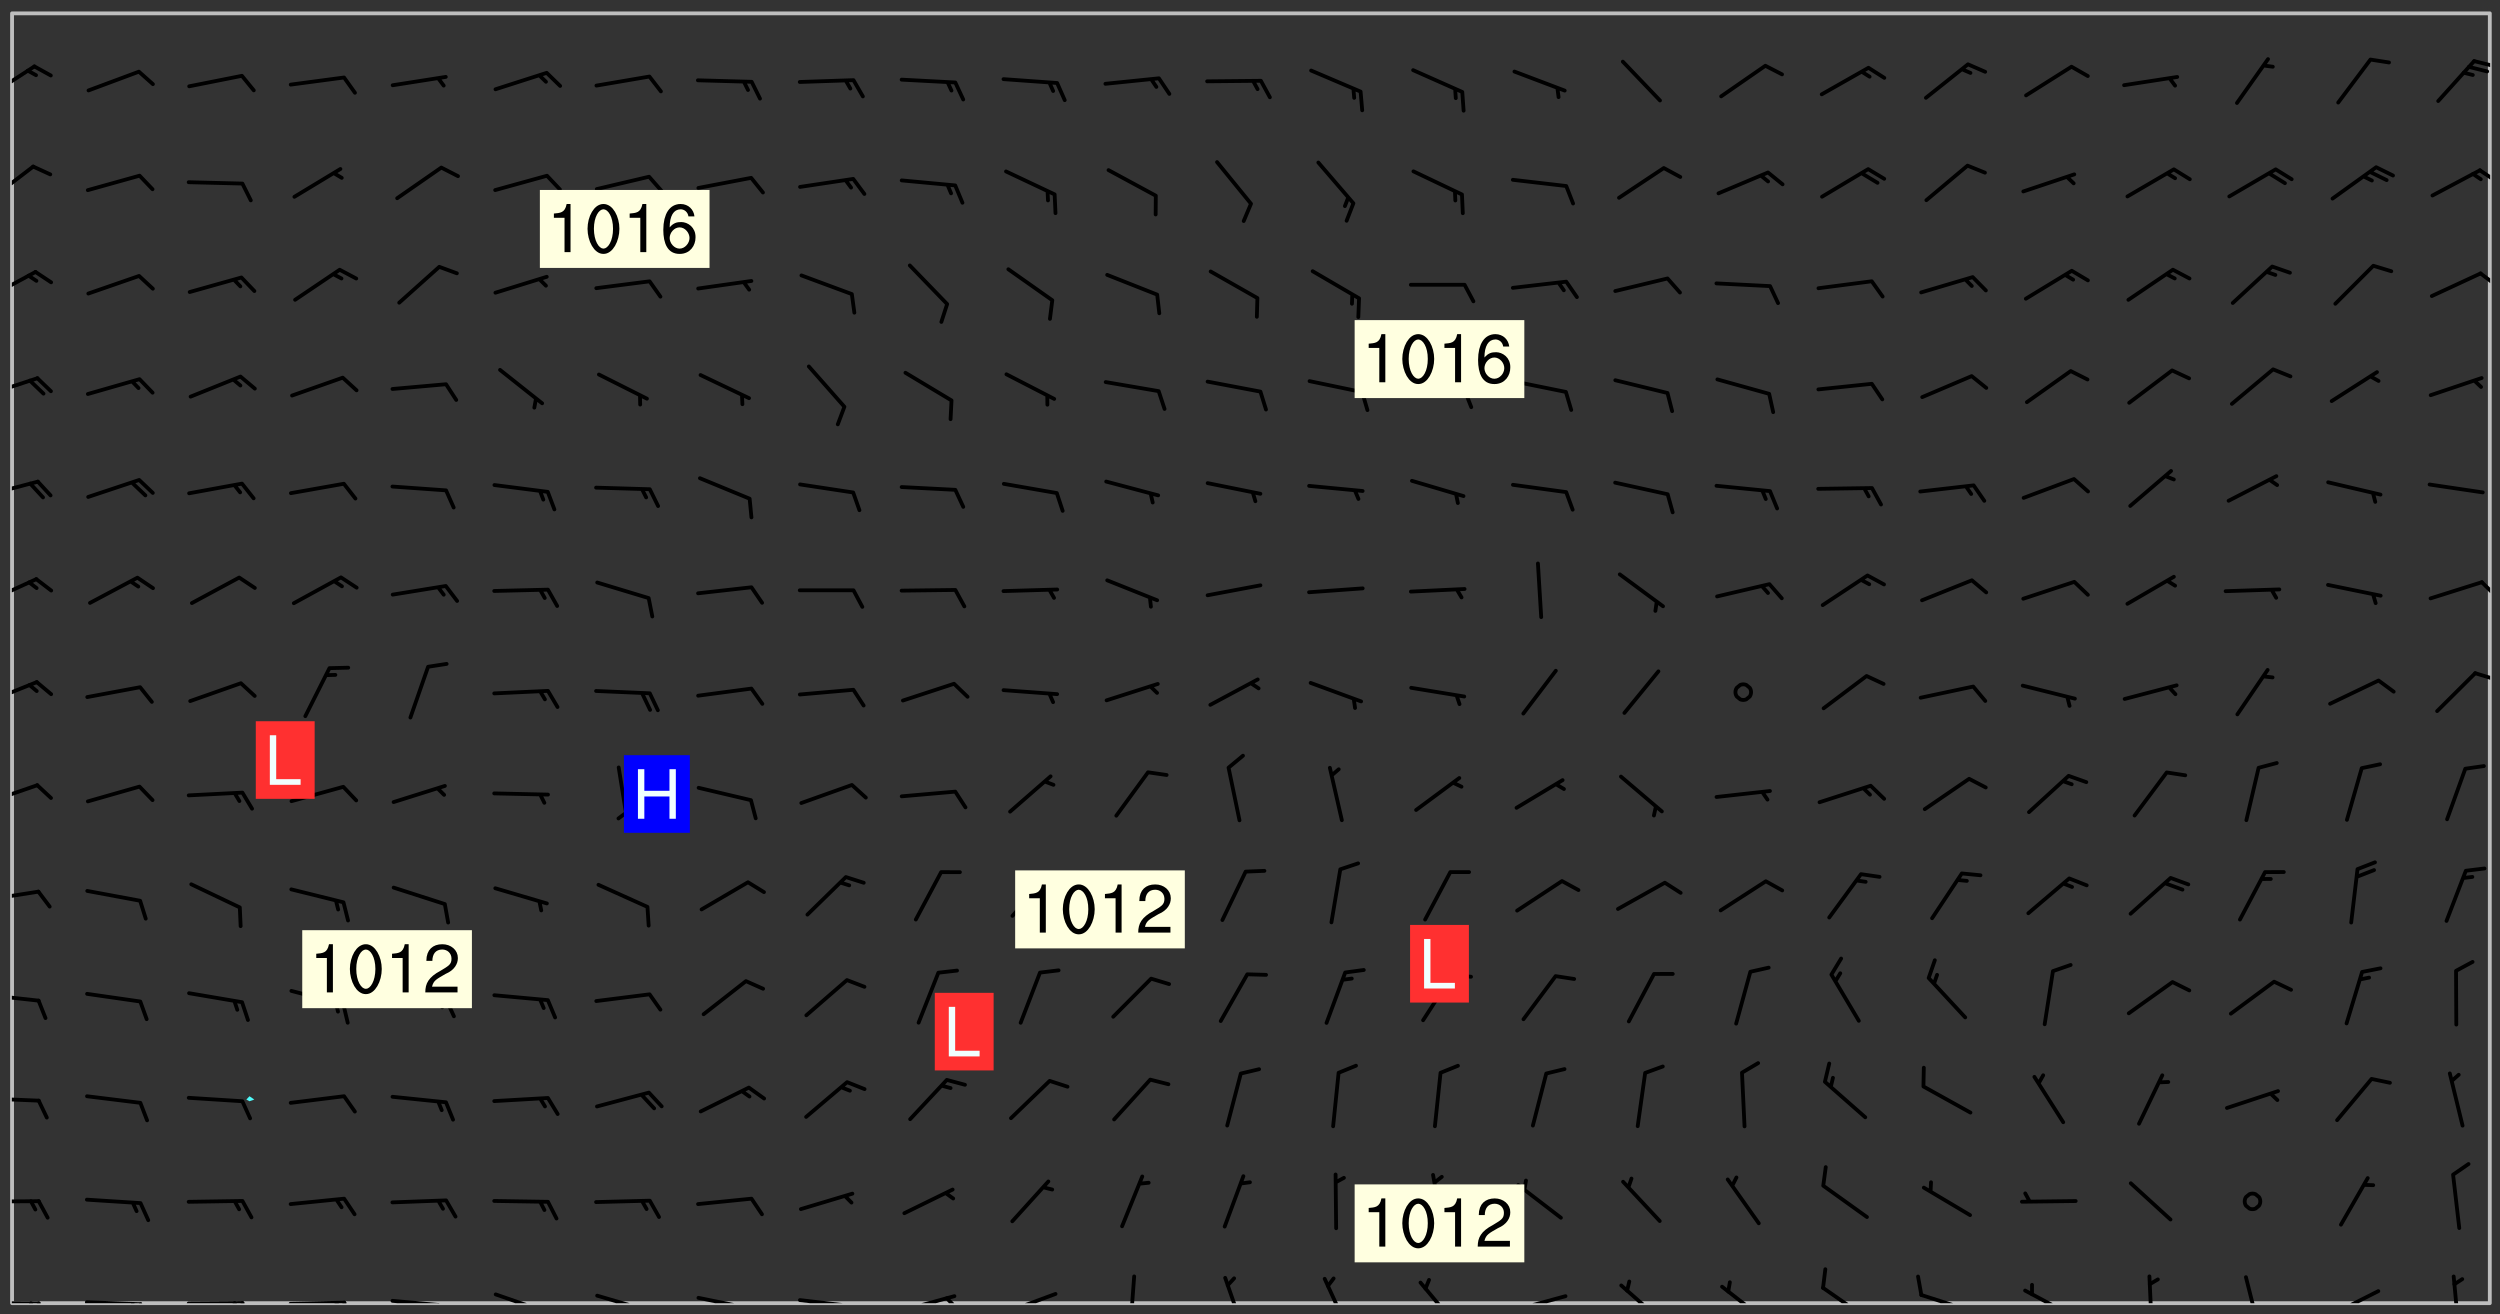 <svg xmlns="http://www.w3.org/2000/svg" role="img" xmlns:xlink="http://www.w3.org/1999/xlink" viewBox="142.45 309.95 326.84 171.84"><rect x="142.45" y="309.95" width="326.84" height="171.84" fill="#333333" stroke="none"/><defs><clipPath id="clip2"><path d="M 144 311.672 L 145 311.672 L 145 480.328 L 144 480.328 Z M 144 311.672"/></clipPath><clipPath id="clip3"><path d="M 144 311.672 L 468 311.672 L 468 480.328 L 144 480.328 Z M 144 311.672"/></clipPath><clipPath id="clip4"><path d="M 467 311.672 L 468 311.672 L 468 480.328 L 467 480.328 Z M 467 311.672"/></clipPath><clipPath id="clip5"><path d="M 144 480 L 148 480 L 148 480.328 L 144 480.328 Z M 144 480"/></clipPath><clipPath id="clip6"><path d="M 147 480 L 149 480 L 149 480.328 L 147 480.328 Z M 147 480"/></clipPath><clipPath id="clip7"><path d="M 146 480 L 148 480 L 148 480.328 L 146 480.328 Z M 146 480"/></clipPath><clipPath id="clip8"><path d="M 153 479 L 162 479 L 162 480.328 L 153 480.328 Z M 153 479"/></clipPath><clipPath id="clip9"><path d="M 160 480 L 163 480 L 163 480.328 L 160 480.328 Z M 160 480"/></clipPath><clipPath id="clip10"><path d="M 159 480 L 161 480 L 161 480.328 L 159 480.328 Z M 159 480"/></clipPath><clipPath id="clip11"><path d="M 166 480 L 175 480 L 175 480.328 L 166 480.328 Z M 166 480"/></clipPath><clipPath id="clip12"><path d="M 173 480 L 176 480 L 176 480.328 L 173 480.328 Z M 173 480"/></clipPath><clipPath id="clip13"><path d="M 172 480 L 174 480 L 174 480.328 L 172 480.328 Z M 172 480"/></clipPath><clipPath id="clip14"><path d="M 180 480 L 188 480 L 188 480.328 L 180 480.328 Z M 180 480"/></clipPath><clipPath id="clip15"><path d="M 187 480 L 189 480 L 189 480.328 L 187 480.328 Z M 187 480"/></clipPath><clipPath id="clip16"><path d="M 186 480 L 188 480 L 188 480.328 L 186 480.328 Z M 186 480"/></clipPath><clipPath id="clip17"><path d="M 193 479 L 202 479 L 202 480.328 L 193 480.328 Z M 193 479"/></clipPath><clipPath id="clip18"><path d="M 200 480 L 202 480 L 202 480.328 L 200 480.328 Z M 200 480"/></clipPath><clipPath id="clip19"><path d="M 199 480 L 201 480 L 201 480.328 L 199 480.328 Z M 199 480"/></clipPath><clipPath id="clip20"><path d="M 207 478 L 215 478 L 215 480.328 L 207 480.328 Z M 207 478"/></clipPath><clipPath id="clip21"><path d="M 220 479 L 228 479 L 228 480.328 L 220 480.328 Z M 220 479"/></clipPath><clipPath id="clip22"><path d="M 233 479 L 241 479 L 241 480.328 L 233 480.328 Z M 233 479"/></clipPath><clipPath id="clip23"><path d="M 239 480 L 241 480 L 241 480.328 L 239 480.328 Z M 239 480"/></clipPath><clipPath id="clip24"><path d="M 246 479 L 255 479 L 255 480.328 L 246 480.328 Z M 246 479"/></clipPath><clipPath id="clip25"><path d="M 252 480 L 254 480 L 254 480.328 L 252 480.328 Z M 252 480"/></clipPath><clipPath id="clip26"><path d="M 260 479 L 268 479 L 268 480.328 L 260 480.328 Z M 260 479"/></clipPath><clipPath id="clip27"><path d="M 265 479 L 268 479 L 268 480.328 L 265 480.328 Z M 265 479"/></clipPath><clipPath id="clip28"><path d="M 273 478 L 281 478 L 281 480.328 L 273 480.328 Z M 273 478"/></clipPath><clipPath id="clip29"><path d="M 289 476 L 291 476 L 291 480.328 L 289 480.328 Z M 289 476"/></clipPath><clipPath id="clip30"><path d="M 302 476 L 306 476 L 306 480.328 L 302 480.328 Z M 302 476"/></clipPath><clipPath id="clip31"><path d="M 315 476 L 319 476 L 319 480.328 L 315 480.328 Z M 315 476"/></clipPath><clipPath id="clip32"><path d="M 327 477 L 333 477 L 333 480.328 L 327 480.328 Z M 327 477"/></clipPath><clipPath id="clip33"><path d="M 340 479 L 348 479 L 348 480.328 L 340 480.328 Z M 340 479"/></clipPath><clipPath id="clip34"><path d="M 354 477 L 360 477 L 360 480.328 L 354 480.328 Z M 354 477"/></clipPath><clipPath id="clip35"><path d="M 367 477 L 374 477 L 374 480.328 L 367 480.328 Z M 367 477"/></clipPath><clipPath id="clip36"><path d="M 380 478 L 387 478 L 387 480.328 L 380 480.328 Z M 380 478"/></clipPath><clipPath id="clip37"><path d="M 393 479 L 401 479 L 401 480.328 L 393 480.328 Z M 393 479"/></clipPath><clipPath id="clip38"><path d="M 406 478 L 414 478 L 414 480.328 L 406 480.328 Z M 406 478"/></clipPath><clipPath id="clip39"><path d="M 423 476 L 425 476 L 425 480.328 L 423 480.328 Z M 423 476"/></clipPath><clipPath id="clip40"><path d="M 435 476 L 439 476 L 439 480.328 L 435 480.328 Z M 435 476"/></clipPath><clipPath id="clip41"><path d="M 446 478 L 454 478 L 454 480.328 L 446 480.328 Z M 446 478"/></clipPath><clipPath id="clip42"><path d="M 462 476 L 465 476 L 465 480.328 L 462 480.328 Z M 462 476"/></clipPath><clipPath id="clip43"><path d="M 144 466 L 148 466 L 148 468 L 144 468 Z M 144 466"/></clipPath><clipPath id="clip44"><path d="M 144 453 L 148 453 L 148 455 L 144 455 Z M 144 453"/></clipPath><clipPath id="clip45"><path d="M 144 439 L 148 439 L 148 442 L 144 442 Z M 144 439"/></clipPath><clipPath id="clip46"><path d="M 144 426 L 148 426 L 148 428 L 144 428 Z M 144 426"/></clipPath><clipPath id="clip47"><path d="M 144 412 L 148 412 L 148 416 L 144 416 Z M 144 412"/></clipPath><clipPath id="clip48"><path d="M 144 398 L 148 398 L 148 402 L 144 402 Z M 144 398"/></clipPath><clipPath id="clip49"><path d="M 465 397 L 468 397 L 468 399 L 465 399 Z M 465 397"/></clipPath><clipPath id="clip50"><path d="M 144 385 L 148 385 L 148 389 L 144 389 Z M 144 385"/></clipPath><clipPath id="clip51"><path d="M 466 385 L 468 385 L 468 389 L 466 389 Z M 466 385"/></clipPath><clipPath id="clip52"><path d="M 144 372 L 148 372 L 148 375 L 144 375 Z M 144 372"/></clipPath><clipPath id="clip53"><path d="M 144 359 L 148 359 L 148 362 L 144 362 Z M 144 359"/></clipPath><clipPath id="clip54"><path d="M 144 345 L 148 345 L 148 350 L 144 350 Z M 144 345"/></clipPath><clipPath id="clip55"><path d="M 466 345 L 468 345 L 468 348 L 466 348 Z M 466 345"/></clipPath><clipPath id="clip56"><path d="M 144 331 L 148 331 L 148 337 L 144 337 Z M 144 331"/></clipPath><clipPath id="clip57"><path d="M 466 331 L 468 331 L 468 334 L 466 334 Z M 466 331"/></clipPath><clipPath id="clip58"><path d="M 144 318 L 148 318 L 148 323 L 144 323 Z M 144 318"/></clipPath><clipPath id="clip59"><path d="M 465 317 L 468 317 L 468 319 L 465 319 Z M 465 317"/></clipPath><g id="surface175" clip-path="url(#clip1)"><path fill="#fff" fill-opacity="0" fill-rule="evenodd" d="M 0 0 L 1000 0 L 1000 1000 L 0 1000 Z M 0 0"/><path fill="#d3d3d3" fill-opacity="0" fill-rule="evenodd" d="M162.152 355.867L161.918 356.16 161.977 356.395 162.094 356.566 162.27 356.801 162.562 357.148 162.676 357.207 162.793 357.035 162.852 356.801 163.027 356.625 163.492 356.449 164.191 356.449 164.426 356.742 164.715 357.559 164.773 357.734 164.949 357.965 165.301 358.199 166 358.898 166.172 359.074 166.406 359.422 166.641 359.832 166.93 360.414 167.34 360.879 167.57 361.113 167.805 361.289 167.922 361.52 168.098 361.812 168.27 362.977 168.27 363.211 168.328 363.5 168.387 363.617 168.504 363.734 168.852 364.145 168.969 364.316 169.145 364.492 169.32 364.727 169.438 364.898 169.609 365.25 169.668 365.484 169.902 365.891 170.137 365.832 169.961 366.008 169.902 366.938 169.32 366.938 169.086 366.824 168.738 366.938 168.621 367.055 168.562 367.348 168.504 367.523 168.387 367.695 167.922 367.988 167.863 368.223 167.805 368.336 167.805 368.98 167.863 369.152 167.863 369.562 167.922 369.621 167.922 370.027 167.98 370.434 168.098 370.609 168.156 370.668 168.387 371.309 168.328 371.602 168.328 372.301 168.27 372.883 168.27 373.117 168.211 373.348 168.156 373.699 168.156 375.621 168.211 375.738 168.637 375.738 168.27 375.855 168.246 376.207 169.137 377.375 170.879 377.914 172.219 378.273 172.219 378.812 172.309 379.621 172.844 380.336 174.363 380.605 175.254 380.52 175.344 381.684 175.879 381.863 177.039 381.684 179.094 380.699 180.254 380.336 182.133 380.16 183.828 379.98 183.648 380.699 182.133 380.785 180.883 380.875 180.078 381.145 179.004 381.953 179.273 382.672 179.809 383.57 179.629 384.195 179.363 385.004 179.629 386.082 180.254 386.98 181.059 387.16 182.309 386.98 182.043 387.703 182.141 388.207 182.195 388.5 182.195 388.672 182.254 388.965 182.254 389.371 182.43 389.488 182.781 389.605 183.188 389.605 183.48 389.43 183.594 389.312 183.652 389.195 183.77 388.965 183.828 388.789 184.18 388.324 184.41 388.148 184.586 388.09 184.762 388.148 184.82 388.324 184.938 389.312 184.992 389.781 185.051 389.953 185.168 390.188 185.344 390.246 186.16 390.305 186.449 390.305 186.566 390.539 186.625 390.945 186.684 391.297 186.684 392.402 186.801 392.695 186.918 393.043 187.207 393.742 187.383 394.094 187.965 394.848 188.316 395.023 188.488 395.082 188.957 395.316 189.598 395.781 189.945 396.016 190.238 396.191 190.531 396.246 190.762 396.309 191.578 396.656 191.871 396.832 191.984 397.004 192.336 397.355 192.453 397.531 192.977 398.172 192.977 398.461 193.035 398.812 193.035 399.16 193.094 399.512 193.152 399.801 193.27 399.859 193.441 399.918 193.617 399.918 194.199 400.152 194.375 400.27 194.551 400.559 194.727 400.793 194.84 401.027 195.133 401.258 195.25 401.375 195.25 401.785 195.309 401.84 195.598 402.074 195.832 402.191 195.891 402.309 196.008 402.48 196.066 402.598 196.297 402.832 196.355 403.008 196.59 403.066 196.707 403.125 196.59 403.238 196.531 403.355 196.531 403.473 196.414 403.766 196.297 404.055 196.297 404.637 196.473 404.754 196.59 404.812 196.648 404.93 196.766 405.047 196.879 405.105 197.055 405.453 197.113 405.805 197.172 406.211 197.172 406.387 197.113 406.562 196.996 407.262 196.996 407.434 197.113 407.609 197.406 407.902 197.812 407.902 197.988 408.02 198.105 408.191 198.223 408.484 198.223 408.719 197.695 408.719 197.465 408.484 197.23 408.484 197.055 408.543 196.996 409.242 197.055 409.59 197.172 409.766 197.348 410.176 197.465 410.406 197.754 410.875 197.93 410.93 198.453 410.93 198.688 410.988 199.445 411.629 199.504 411.922 199.504 412.156 199.562 412.215 199.793 412.562 199.793 412.914 199.676 413.086 199.676 413.379 199.969 413.668 200.262 413.844 200.434 413.902 200.727 414.078 201.02 414.195 201.602 414.602 201.891 414.836 202.184 415.012 202.402 415.172 202.418 415.184 202.648 415.359 203.289 415.883 203.465 416.117 203.582 416.293 203.758 416.469 203.871 416.641 203.871 417.281 203.988 417.457 204.457 417.574 205.039 417.691 205.273 417.75 205.504 417.863 205.797 417.98 205.91 418.039 206.496 418.391 206.785 418.562 206.961 418.625 207.137 418.68 207.312 418.738 208.012 419.09 208.301 419.266 208.535 419.32 208.824 419.496 209.059 419.613 209.699 420.02 209.992 420.137 210.164 420.195 210.398 420.254 210.809 420.312 211.039 420.371 211.273 420.488 211.332 420.66 210.922 420.836 211.391 420.895 211.449 421.188 211.562 421.422 211.738 421.477 211.973 421.535 212.148 421.594 212.555 421.711 213.195 421.945 213.312 422.117 213.371 422.352 213.371 422.527 213.312 422.645 213.254 423.051 213.488 423.285 213.605 423.344 213.953 423.461 214.594 423.691 214.77 423.809 215.059 423.926 215.234 424.102 215.469 424.566 216.051 425.672 216.227 425.848 216.574 426.023 216.75 426.141 217.102 426.258 218.148 426.781 218.383 426.84 218.848 426.953 219.141 427.012 219.605 427.188 220.363 427.77 220.598 428.004 220.945 428.469 221.121 428.645 221.41 428.879 222.227 429.578 222.52 429.754 222.809 430.043 223.102 430.219 223.395 430.508 224.09 431.148 224.266 431.324 224.559 431.559 224.848 431.793 225.316 432.082 225.957 432.664 226.305 432.898 226.539 433.191 226.887 433.539 227.238 434.004 228.172 434.996 228.52 435.402 228.637 435.578 228.871 435.637 228.984 435.754 229.629 435.93 229.859 436.043 230.094 436.102 230.387 436.277 230.617 436.395 231.551 437.094 231.957 437.5 232.191 437.676 232.598 437.852 232.832 437.969 233.648 438.316 233.996 438.551 234.23 438.668 234.523 438.957 234.754 439.074 235.512 439.426 235.863 439.598 236.094 439.656 236.387 439.773 236.621 439.832 237.492 440.008 238.309 440.008 238.777 440.238 238.949 440.297 239.824 440.996 240.289 441.113 240.582 441.172 240.758 441.23 240.988 441.289 241.457 441.348 241.805 441.406 242.156 441.465 242.562 441.523 242.855 441.523 243.027 441.582 243.027 441.812 243.203 441.988 243.496 441.988 243.844 442.047 244.195 442.105 244.895 442.223 245.535 442.223 246 441.988 246.293 441.812 246.465 441.695 246.875 441.523 247.164 441.348 248.098 440.883 248.566 440.59 249.09 440.297 249.555 440.125 250.02 439.949 251.07 439.484 251.359 439.367 251.77 439.25 252.059 439.133 252.586 438.957 254.102 438.258 254.684 437.91 254.973 437.852 255.266 437.793 255.613 437.676 256.488 437.445 256.84 437.328 256.953 437.328 257.188 437.27 258.062 437.035 258.297 436.977 259.109 436.977 259.461 436.918 260.277 436.801 260.449 436.742 260.801 436.688 261.094 436.629 261.324 436.57 262.141 436.395 262.316 436.336 262.664 436.336 262.898 436.277 263.363 436.16 264.121 435.988 264.355 435.93 264.703 435.93 265.113 435.812 265.402 435.754 266.688 435.695 266.977 435.695 267.387 435.637 267.617 435.578 267.793 435.578 268.668 435.461 269.074 435.461 269.484 435.344 269.832 435.344 270.184 435.23 271.055 435.172 272.805 435.172 273.852 435.461 274.262 435.578 274.551 435.695 274.902 435.812 275.191 435.93 276.242 436.102 276.531 436.16 276.824 436.16 277.117 436.219 277.289 436.277 277.699 436.336 277.871 436.395 277.988 436.453 278.105 436.453 278.223 436.512 278.574 436.57 278.688 436.57 279.098 436.637 281.02 437.031 282.945 437.426 284.465 437.875 286.16 438.594 288.305 439.398 289.91 438.68 291.34 437.875 292.5 436.797 293.75 436.348 296.785 435.629 298.66 435.27 300.805 433.922 303.039 432.668 305.539 431.41 307.234 430.961 309.02 430.781 310.18 430.512 310.805 431.051 312.145 430.781 312.859 429.793 313.844 428.449 314.289 428.27 315.094 427.91 316.969 427.371 318.754 426.922 320.004 426.652 321.164 426.562 322.863 426.473 324.824 426.203 326.074 426.113 326.613 426.113 327.238 426.023 328.129 426.023 330.273 425.844 332.684 425.664 335.273 425.574 336.969 425.754 338.578 425.844 340.008 426.203 341.168 426.922 343.043 427.91 344.203 429.438 344.469 430.152 345.098 430.242 345.453 431.141 345.988 431.68 346.523 433.207 347.598 433.566 348.133 433.566 347.328 434.102 347.418 435.809 348.133 438.504 349.023 439.309 349.918 440.297 350.633 441.555 352.418 442.094 353.938 441.914 354.293 443.258 355.902 442.453 356.883 441.914 357.152 442.184 357.469 441.969 357.688 441.824 358.488 442.273 358.938 441.914 359.293 441.914 359.828 441.645 360.367 440.926 360.902 440.656 361.527 439.668 362.688 440.117 363.527 440.488 364.922 441.105 366.617 440.926 368.223 440.926 370.008 441.016 370.188 439.309 370.723 437.965 371.527 438.234 372.02 439.082 372.422 439.488 372.332 440.027 372.332 440.387 373.047 440.836 373.758 440.566 375.188 440.566 375.547 441.555 375.992 442.812 376.707 444.156 377.957 444.785 379.652 445.414 380.367 445.234 380.547 444.695 381.527 444.605 381.977 444.965 382.062 446.223 381.797 446.852 381.262 447.031 381.262 447.57 381.977 448.555 382.242 449.094 383.227 450.082 384.027 451.16 383.762 451.52 383.672 452.418 383.047 454.75 382.691 456.816 382.602 458.609 382.422 459.328 382.332 459.867 382.332 461.305 381.352 463.188 380.992 464.895 380.457 465.793 379.652 466.961 379.387 467.5 381.441 468.754 381.527 469.113 381.172 469.652 381.082 469.473 381.082 470.281 381.172 471.719 380.727 472.434 379.652 472.527 379.387 473.242 379.922 474.141 380.727 474.859 381.887 475.668 383.227 475.938 383.672 476.297 383.316 476.746 381.527 476.656 380.277 476.207 379.562 475.488 378.938 475.398 378.762 478.988 378.574 480.297 467.934 480.297 467.934 311.703 412.664 311.703 412.664 360.785 413.426 360.91 416.715 361.453 418.738 364.289 418.738 367.043 421.09 367.375 423.438 367.707 427.488 367.707 426.109 371.867 424.086 372.574 422.062 373.277 421.52 373.621 418.926 375.238 418.738 375.355 416.715 373.277 415.984 370.535 413.312 368.457 411.938 364.957 411.871 364.875 409.914 362.203 412.664 360.785 412.664 311.703 294.422 311.703 294.422 403.117 294.539 403.148 294.672 403.16 294.746 403.234 294.852 403.281 294.941 403.34 295.027 403.398 295.117 403.457 295.414 403.754 295.473 403.844 295.504 403.961 295.531 404.078 295.547 404.215 295.516 404.332 295.457 404.422 295.398 404.508 295.355 404.613 295.309 404.715 295.281 404.836 295.281 404.98 295.457 405.25 295.605 405.398 295.68 405.484 295.754 405.559 295.797 405.664 295.859 405.754 295.918 405.84 295.961 405.945 296.02 406.035 296.066 406.137 296.109 406.242 296.168 406.328 296.285 406.508 296.359 406.582 296.422 406.668 296.48 406.758 296.523 406.863 296.582 406.953 296.641 407.039 296.703 407.129 296.762 407.219 296.805 407.32 296.922 407.5 296.996 407.574 297.055 407.66 297.129 407.734 297.219 407.793 297.324 407.84 297.473 407.84 297.605 407.824 297.738 407.84 297.84 407.793 297.914 407.719 297.961 407.617 297.945 407.484 297.945 407.336 297.898 407.23 297.871 407.113 297.824 407.012 297.797 406.891 297.754 406.789 297.691 406.699 297.648 406.598 297.605 406.492 297.574 406.375 297.559 406.242 297.547 406.105 297.633 406.047 297.691 405.961 297.812 405.93 297.855 406.035 297.871 406.168 297.871 406.285 297.93 406.387 297.988 406.477 298.078 406.535 298.227 406.684 298.285 406.773 298.328 406.879 298.316 406.98 298.402 407.039 298.508 407.086 298.594 407.145 298.684 407.203 298.758 407.277 298.641 407.305 298.535 407.352 298.449 407.41 298.375 407.484 298.316 407.574 298.254 407.66 298.227 407.781 298.18 407.883 298.137 407.988 298.105 408.105 298.094 408.238 298.078 408.371 298.078 408.52 298.105 408.637 298.152 408.742 298.195 408.844 298.254 408.934 298.328 409.008 298.418 409.066 298.492 409.141 298.582 409.199 298.641 409.289 298.684 409.395 298.73 409.496 298.848 409.527 298.98 409.543 299.129 409.543 299.246 409.512 299.352 409.555 299.395 409.66 299.441 409.762 299.469 409.883 299.5 410 299.527 410.117 299.559 410.238 299.586 410.355 299.691 410.398 299.793 410.445 299.926 410.43 300.074 410.578 300.137 410.664 300.211 410.738 300.281 410.812 300.371 410.875 300.477 410.918 300.578 410.961 300.695 410.992 300.832 411.008 300.949 410.977 301.023 410.902 301.051 410.785 301.039 410.652 301.008 410.531 300.98 410.414 301.023 410.309 301.141 410.309 301.23 410.371 301.348 410.398 301.496 410.398 301.629 410.414 301.777 410.414 301.91 410.43 302.043 410.414 302.191 410.414 302.324 410.398 302.457 410.387 302.594 410.398 302.711 410.371 302.844 410.355 303.035 410.297 302.977 410.473 302.961 410.605 302.934 410.727 302.918 410.859 302.859 410.945 302.727 410.961 302.621 411.008 302.516 411.051 302.398 411.082 302.281 411.109 302.016 411.141 301.867 411.141 301.734 411.156 301.66 411.23 301.719 411.316 301.867 411.465 301.984 411.645 302.059 411.715 302.148 411.777 302.238 411.836 302.324 411.895 302.414 411.953 302.516 411.996 302.621 412.059 302.727 412.102 302.812 412.16 302.918 412.207 303.02 412.25 303.199 412.367 303.258 412.457 303.215 412.559 303.168 412.664 303.184 412.797 303.406 413.02 303.465 413.109 303.508 413.211 303.539 413.332 303.582 413.434 303.598 413.566 303.629 413.684 303.641 413.82 303.672 413.938 303.82 414.086 303.922 414.129 304.027 414.172 304.145 414.203 304.277 414.219 304.414 414.234 304.531 414.234 304.648 414.203 304.738 414.145 304.781 414.039 304.828 413.938 304.871 413.832 304.902 413.715 304.914 413.582 304.914 413.434 304.902 413.301 304.887 413.168 304.855 413.051 304.812 412.945 304.766 412.84 304.723 412.738 304.68 412.633 304.664 412.5 304.68 412.367 304.707 412.25 304.738 412.133 304.766 412.012 304.812 411.91 304.902 411.852 304.988 411.789 305.062 411.715 305.152 411.656 305.375 411.434 305.434 411.348 305.508 411.273 305.625 411.094 305.684 411.008 305.684 410.859 305.609 410.785 305.508 410.738 305.402 410.695 305.301 410.652 305.242 410.562 305.195 410.457 305.168 410.34 305.258 410.281 305.375 410.25 305.477 410.207 305.656 410.09 305.805 409.941 305.816 409.809 305.805 409.703 305.715 409.645 305.582 409.66 305.434 409.66 305.301 409.676 305.168 409.66 305.047 409.629 304.961 409.57 304.887 409.496 304.828 409.406 304.766 409.32 304.648 409.141 304.59 409.055 304.621 408.934 304.707 408.875 304.828 408.844 304.887 408.758 304.887 408.637 304.855 408.52 304.797 408.43 304.738 408.344 304.691 408.238 304.664 408.121 304.648 407.988 304.707 407.898 304.781 407.824 304.871 407.766 304.988 407.586 305.062 407.512 305.121 407.426 305.27 407.277 305.391 407.246 305.523 407.23 305.656 407.246 305.73 407.32 305.773 407.426 305.789 407.559 305.758 407.676 305.641 407.707 305.508 407.719 305.359 407.867 305.316 407.973 305.27 408.074 305.242 408.195 305.211 408.312 305.211 408.461 305.242 408.578 305.285 408.684 305.344 408.773 305.418 408.844 305.492 408.918 305.609 408.949 305.73 408.977 305.848 408.949 305.98 408.934 306.098 408.934 306.188 408.992 306.262 409.066 306.309 409.172 306.367 409.258 306.469 409.305 306.602 409.32 306.707 409.363 306.793 409.422 306.781 409.527 306.707 409.602 306.527 409.719 306.469 409.809 306.379 409.867 306.309 409.941 306.234 410.016 306.172 410.105 306.145 410.223 306.129 410.355 306.145 410.488 306.129 410.621 306.129 410.77 306.145 410.902 306.172 411.02 306.203 411.141 306.277 411.215 306.367 411.273 306.453 411.332 306.543 411.391 306.66 411.422 306.66 411.508 306.559 411.555 306.469 411.613 306.203 411.645 306.086 411.672 305.938 411.672 305.832 411.715 305.73 411.762 305.672 411.852 305.609 412.086 305.598 412.219 305.566 412.34 305.551 412.473 305.551 412.766 305.539 412.898 305.551 413.035 305.566 413.168 305.699 413.184 305.832 413.195 305.953 413.227 306.039 413.285 306.113 413.359 306.16 413.465 306.203 413.566 306.219 413.699 306.219 414.145 306.203 414.277 306.203 414.723 306.234 414.988 306.262 415.105 306.277 415.238 306.309 415.355 306.395 415.566 306.426 415.832 306.426 415.98 306.395 416.098 306.367 416.215 306.336 416.336 306.309 416.453 306.277 416.57 306.246 416.691 306.234 416.824 306.219 416.957 306.309 417.016 306.426 416.984 306.527 417 306.574 417.105 306.543 417.371 306.543 417.812 306.5 417.918 306.453 418.023 306.41 418.125 306.367 418.23 306.309 418.316 306.277 418.438 306.234 418.555 306.203 418.672 306.188 418.805 306.203 418.938 306.262 419.027 306.367 419.074 306.453 419.133 306.512 419.219 306.5 419.355 306.469 419.473 306.426 419.574 306.426 420.02 306.41 420.152 306.41 420.301 306.379 420.418 306.336 420.523 306.309 420.641 306.262 420.746 306.219 420.848 306.188 420.969 306.16 421.086 306.129 421.219 306.098 421.336 306.07 421.453 306.027 421.559 305.996 421.676 305.965 421.797 305.953 421.93 305.938 422.062 305.938 422.359 305.965 422.477 305.965 422.625 306.012 423.023 306.039 423.141 306.098 423.23 306.219 423.262 306.367 423.262 306.5 423.246 306.559 423.336 306.559 423.453 306.5 423.543 306.41 423.602 306.309 423.645 306.203 423.691 306.113 423.75 306.027 423.809 305.891 423.824 305.773 423.793 305.641 423.777 305.539 423.824 305.477 423.91 305.465 424.047 305.449 424.18 305.418 424.297 305.391 424.414 305.375 424.547 305.344 424.668 305.344 424.965 305.359 425.098 305.391 425.215 305.391 425.363 305.402 425.496 305.402 425.645 305.375 425.762 305.328 425.863 305.301 425.984 305.27 426.102 305.211 426.191 305.137 426.266 305.035 426.309 304.93 426.355 304.812 426.383 304.691 426.414 304.59 426.367 304.648 426.281 304.754 426.234 304.781 426.117 304.812 426 304.84 425.879 304.871 425.762 304.871 425.613 304.887 425.48 304.855 425.363 304.812 425.258 304.707 425.273 304.633 425.348 304.531 425.391 304.441 425.453 304.367 425.527 304.324 425.629 304.309 425.762 304.277 425.879 304.25 426 304.219 426.117 304.191 426.234 304.16 426.355 304.133 426.473 304.102 426.59 304.059 426.695 303.969 426.754 303.879 426.754 303.762 426.723 303.73 426.637 303.746 426.5 303.715 426.383 303.715 426.234 303.703 426.102 303.703 425.953 303.641 425.719 303.613 425.598 303.57 425.496 303.523 425.391 303.465 425.305 303.406 425.215 303.363 425.109 303.301 425.023 303.152 424.875 303.082 424.801 302.977 424.754 302.871 424.711 302.77 424.668 302.473 424.371 302.383 424.297 302.297 424.238 302.191 424.195 302.102 424.133 302.016 424.074 301.91 424.031 301.82 423.973 301.734 423.91 301.66 423.84 301.555 423.793 301.469 423.734 301.363 423.691 301.273 423.629 301.172 423.586 301.066 423.543 300.98 423.484 300.875 423.438 300.77 423.395 300.668 423.348 300.578 423.289 300.477 423.246 300.371 423.203 300.281 423.141 300.164 423.113 300.031 423.098 299.898 423.113 299.75 423.113 299.617 423.129 299.5 423.098 299.41 423.039 299.336 422.965 299.246 422.906 299.145 422.859 298.996 422.859 298.875 422.832 298.773 422.789 298.699 422.715 298.582 422.535 298.492 422.477 298.391 422.434 298.301 422.371 298.195 422.328 298.105 422.27 298.02 422.211 297.914 422.164 297.855 422.078 297.797 421.988 297.754 421.883 297.707 421.781 297.633 421.707 297.547 421.648 297.473 421.574 297.383 421.516 297.16 421.293 297.117 421.188 297.086 420.922 297.191 420.879 297.336 420.879 297.441 420.922 297.516 420.996 297.605 421.055 297.691 421.113 297.797 421.16 297.887 421.219 298.035 421.367 298.105 421.441 298.254 421.59 298.316 421.676 298.391 421.75 298.477 421.809 298.551 421.883 298.641 421.945 298.73 422.004 298.816 422.062 299.086 422.238 299.188 422.285 299.293 422.328 299.395 422.371 299.441 422.297 299.5 422.211 299.574 422.137 299.645 422.062 299.75 422.105 299.824 422.18 299.883 422.27 299.926 422.371 299.973 422.477 300.016 422.582 300.137 422.609 300.254 422.582 300.328 422.492 300.371 422.387 300.43 422.297 300.504 422.223 300.609 422.18 300.727 422.152 300.859 422.164 300.949 422.223 301.098 422.371 301.156 422.461 301.199 422.566 301.246 422.668 301.289 422.773 301.332 422.875 301.438 422.922 301.543 422.965 301.676 422.98 301.762 422.922 301.82 422.832 301.895 422.758 302 422.715 302.117 422.742 302.223 422.789 302.324 422.832 302.43 422.875 302.531 422.922 302.711 423.039 302.711 423.156 302.695 423.289 302.711 423.422 302.727 423.559 302.785 423.645 302.887 423.691 303.008 423.719 303.125 423.75 303.273 423.75 303.391 423.719 303.449 423.629 303.629 423.512 303.688 423.422 303.762 423.348 303.82 423.262 303.938 423.082 304.117 422.965 304.234 422.996 304.324 423.055 304.367 423.129 304.352 423.262 304.352 423.379 304.441 423.438 304.59 423.438 304.723 423.422 304.855 423.41 305.121 423.379 305.227 423.336 305.344 423.305 305.465 423.277 305.539 423.203 305.609 423.129 305.672 423.039 305.656 422.934 305.609 422.832 305.508 422.789 305.402 422.773 305.285 422.801 305.02 422.832 304.871 422.832 304.797 422.758 304.707 422.699 304.59 422.668 304.473 422.641 304.34 422.625 304.191 422.625 304.059 422.641 303.762 422.641 303.656 422.594 303.508 422.445 303.465 422.344 303.406 422.254 303.629 422.031 303.715 421.973 303.82 421.93 303.938 421.898 304.07 421.883 304.203 421.898 304.34 421.914 304.441 421.957 304.574 421.945 304.664 421.883 304.766 421.84 304.828 421.75 304.781 421.648 304.691 421.59 304.574 421.559 304.473 421.516 304.414 421.426 304.352 421.336 304.352 421.219 304.367 421.086 304.473 421.039 304.547 420.969 304.547 420.848 304.457 420.789 304.426 420.672 304.516 420.613 304.59 420.539 304.633 420.434 304.691 420.344 304.738 420.242 304.754 420.109 304.754 419.961 304.707 419.855 304.664 419.754 304.574 419.695 304.441 419.68 304.34 419.637 304.203 419.621 304.086 419.59 303.641 419.59 303.508 419.574 303.375 419.562 303.242 419.547 303.125 419.516 302.977 419.516 302.844 419.5 302.711 419.488 302.445 419.457 302.324 419.414 302.238 419.355 302.164 419.281 302.164 419.133 302.176 419 302.281 418.953 302.383 418.91 302.516 418.895 302.668 418.895 302.801 418.879 303.094 418.879 303.215 418.91 303.316 418.953 303.406 419.012 303.641 419.074 303.762 419.027 303.852 418.969 303.953 418.926 304.086 418.91 304.191 418.953 304.293 419 304.426 419.012 304.547 418.984 304.691 418.984 304.812 418.953 304.93 418.926 305.035 418.879 305.109 418.805 305.195 418.746 305.344 418.598 305.402 418.512 305.449 418.406 305.477 418.289 305.492 418.184 305.391 418.141 305.301 418.082 305.184 418.051 305.078 418.008 304.988 417.945 304.914 417.859 304.84 417.785 304.738 417.742 304.633 417.695 304.531 417.652 304.473 417.562 304.426 417.461 304.34 417.25 304.277 417.164 304.219 417.074 304.145 417 304.059 416.941 303.789 416.941 303.672 416.973 303.582 417.031 303.48 417.074 303.348 417.09 303.242 417.074 303.215 416.957 303.152 416.867 303.035 416.836 302.934 416.793 302.785 416.645 302.754 416.527 302.738 416.422 302.812 416.348 302.992 416.23 303.109 416.203 303.227 416.172 303.363 416.188 303.465 416.23 303.57 416.273 303.672 416.32 303.777 416.363 303.895 416.395 304.027 416.41 304.145 416.438 304.277 416.453 304.383 416.438 304.473 416.379 304.398 416.305 304.293 416.262 304.219 416.188 304.145 416.098 303.996 415.949 303.91 415.891 303.82 415.832 303.746 415.758 303.656 415.699 303.555 415.652 303.434 415.625 303.332 415.578 303.227 415.535 303.109 415.504 303.008 415.461 302.887 415.43 302.738 415.43 302.621 415.461 302.516 415.504 302.43 415.566 302.25 415.684 302.164 415.742 302.074 415.801 301.969 415.848 301.883 415.906 301.777 415.949 301.676 415.992 301.57 416.039 301.496 416.113 301.438 416.203 301.379 416.289 301.332 416.395 301.273 416.48 301.199 416.555 301.066 416.543 300.949 416.512 300.832 416.512 300.758 416.586 300.668 416.645 300.594 416.719 300.504 416.777 300.418 416.836 300.312 416.883 300.211 416.926 300.074 416.941 299.973 416.898 299.824 416.75 299.719 416.703 299.633 416.703 299.527 416.75 299.426 416.793 299.305 416.824 299.188 416.793 299.113 416.719 299.113 416.602 299.145 416.48 299.219 416.41 299.277 416.32 299.352 416.246 299.469 416.215 299.574 416.172 299.867 416.172 300 416.156 300.137 416.141 300.238 416.098 300.328 416.039 300.43 415.992 300.52 415.934 300.652 415.922 300.742 415.98 300.875 415.992 300.965 415.934 301.051 415.875 301.156 415.832 301.246 415.773 301.332 415.711 301.422 415.652 301.57 415.504 301.629 415.418 301.688 415.328 301.793 415.285 301.926 415.27 302.043 415.297 302.164 415.328 302.223 415.27 302.281 415.18 302.312 414.914 302.34 414.797 302.445 414.809 302.578 414.824 302.68 414.781 302.77 414.723 302.828 414.633 302.902 414.559 302.961 414.469 303.008 414.367 303.02 414.234 303.008 414.102 302.961 413.996 302.812 413.848 302.754 413.758 302.695 413.672 302.652 413.566 302.652 413.121 302.668 412.988 302.668 412.84 302.68 412.707 302.621 412.648 302.531 412.707 302.43 412.664 302.25 412.547 302.164 412.488 302.102 412.398 302.043 412.309 301.969 412.234 301.883 412.176 301.762 412.207 301.66 412.219 301.555 412.266 301.469 412.324 301.363 412.367 301.215 412.516 301.125 412.574 301.039 412.633 300.949 412.695 300.844 412.738 300.711 412.754 300.711 412.633 300.816 412.59 300.934 412.559 301.008 412.488 301.051 412.383 301.051 412.234 301.023 412.117 300.875 411.969 300.742 411.953 300.594 411.953 300.477 411.984 300.371 412.027 300.27 412.07 300.18 412.133 300.062 412.16 299.988 412.086 300 411.953 299.957 411.852 299.914 411.746 299.824 411.688 299.707 411.715 299.586 411.746 299.469 411.777 299.367 411.82 299.246 411.852 299.145 411.895 299.039 411.938 298.949 411.996 298.848 412.012 298.848 411.895 298.863 411.762 298.805 411.672 298.73 411.715 298.582 411.863 298.523 411.953 298.449 412.027 298.402 412.133 298.359 412.234 298.285 412.309 298.227 412.398 298.152 412.473 298.094 412.559 298.02 412.633 297.93 412.695 297.855 412.766 297.781 412.84 297.68 412.855 297.547 412.871 297.441 412.828 297.441 412.707 297.59 412.559 297.633 412.457 297.691 412.367 297.738 412.266 297.781 412.16 297.84 412.07 297.871 411.953 297.914 411.852 297.945 411.73 297.973 411.613 298.02 411.508 298.062 411.406 298.105 411.301 298.18 411.23 298.27 411.168 298.359 411.109 298.461 411.066 298.758 411.066 299.023 411.035 299.129 410.992 299.055 410.918 298.938 410.887 298.832 410.844 298.742 410.785 298.641 410.738 298.551 410.68 298.449 410.637 298.344 410.594 298.254 410.531 298.168 410.473 298.062 410.43 297.961 410.387 297.84 410.355 297.723 410.324 297.621 410.281 297.5 410.25 297.398 410.207 297.309 410.148 297.266 410.043 297.25 409.91 297.352 409.867 297.484 409.852 297.621 409.867 297.754 409.852 297.855 409.809 297.914 409.719 297.93 409.613 297.84 409.555 297.766 409.48 297.664 409.438 297.574 409.379 297.426 409.23 297.383 409.125 297.367 408.992 297.367 408.699 297.309 408.609 297.219 408.551 297.145 408.477 297.102 408.371 297.07 408.254 297.012 408.164 296.938 408.09 296.82 408.062 296.746 407.988 296.656 407.93 296.566 407.867 296.48 407.809 296.406 407.734 296.348 407.648 296.301 407.543 296.215 407.484 296.066 407.336 295.871 407.277 295.738 407.293 295.637 407.336 295.562 407.41 295.516 407.512 295.473 407.617 295.414 407.707 295.355 407.793 295.059 408.09 294.969 408.148 294.883 408.148 294.82 408.062 294.777 407.957 294.809 407.84 294.867 407.75 294.895 407.633 294.883 407.5 294.793 407.438 294.688 407.484 294.57 407.512 294.453 407.543 294.184 407.719 294.082 407.766 293.965 407.793 293.859 407.84 293.77 407.898 293.668 407.941 293.609 407.855 293.562 407.75 293.578 407.617 293.625 407.512 293.695 407.438 293.77 407.367 293.828 407.277 293.828 407.129 293.785 407.023 293.547 407.023 293.445 407.07 293.414 407.188 293.387 407.305 293.355 407.426 293.281 407.469 293.148 407.484 293.074 407.438 293.031 407.336 292.988 407.23 292.941 407.129 292.898 407.023 292.777 407.055 292.676 407.098 292.543 407.113 292.426 407.145 292.32 407.188 292.23 407.246 292.129 407.293 292.008 407.32 291.875 407.336 291.773 407.293 291.715 407.203 291.668 407.098 291.625 406.996 291.582 406.891 291.582 406.773 291.641 406.684 291.727 406.625 291.906 406.508 292.008 406.461 292.113 406.418 292.219 406.359 292.32 406.316 292.41 406.254 292.512 406.211 292.617 406.152 292.719 406.105 292.809 406.047 292.914 406.004 293.016 405.961 293.105 405.898 293.207 405.855 293.344 405.84 293.461 405.871 293.562 405.914 293.684 405.945 293.785 405.988 293.891 406.035 293.992 406.078 294.098 406.121 294.199 406.168 294.305 406.211 294.406 406.254 294.512 406.301 294.598 406.359 294.703 406.402 294.82 406.434 294.926 406.477 295.027 406.523 295.117 406.582 295.223 406.625 295.324 406.668 295.43 406.715 295.547 406.742 295.648 406.789 295.77 406.816 295.918 406.816 296.004 406.758 296.02 406.656 296.078 406.566 296.051 406.449 295.977 406.375 295.859 406.195 295.785 406.121 295.695 406.047 295.516 405.93 295.43 405.871 295.324 405.828 295.223 405.781 294.953 405.605 294.895 405.516 294.82 405.441 294.762 405.352 294.719 405.25 294.688 405.133 294.672 404.996 294.672 404.434 294.66 404.301 294.645 404.168 294.613 404.051 294.598 403.918 294.586 403.785 294.555 403.664 294.332 403.441 294.273 403.355 294.258 403.25 294.289 403.133 294.422 403.117 294.422 311.703 172.992 311.703 172.992 313.156 172.934 313.391 172.582 314.441 172.41 314.965 172.293 315.312 172.117 315.723 172 315.895 171.766 316.188 171.535 316.246 171.184 316.246 171.066 316.305 170.836 316.711 170.836 317.004 170.953 317.18 171.184 317.41 171.301 317.645 171.941 318.402 172.234 318.867 172.41 319.102 172.641 319.453 172.875 319.801 173.516 320.617 173.691 321.082 173.863 321.492 173.98 322.188 174.156 322.656 174.273 324.055 174.332 324.52 174.332 325.395 174.449 326.441 174.449 331.223 174.391 331.688 174.039 332.969 173.863 333.492 173.75 333.902 173.398 334.832 172.934 336 172.699 336.582 172.582 336.758 172.41 337.105 172.234 337.512 171.883 338.328 171.824 338.621 171.711 338.914 171.594 339.203 171.535 339.379 171.418 340.254 171.359 340.66 171.301 340.777 171.242 340.953 171.184 341.125 170.953 341.652 170.836 341.824 170.836 342.059 170.719 342.293 170.66 342.465 170.484 343.051 170.484 343.34 170.426 343.516 170.426 343.809 170.367 343.922 170.309 344.449 170.309 344.621 170.254 344.855 170.254 347.477 170.078 348.293 169.961 348.469 169.785 348.703 169.668 348.875 169.555 349.109 168.969 350.043 168.738 350.332 168.445 350.797 168.27 351.031 167.98 351.383 167.629 352.082 167.516 352.312 167.34 352.723 167.164 352.953 166.758 353.48 165.941 354.18 165.648 354.352 165.359 354.586 165.184 354.703 165.008 354.879 164.484 355.285 163.957 355.461 163.785 355.637 163.551 355.691 162.91 355.867 162.152 355.867M174.363 386.891L173.289 387.34 173.648 388.234 174.898 387.52 175.344 386.98 174.363 386.891"/><path fill="#d3d3d3" fill-opacity="0" fill-rule="evenodd" d="M201.508 416.598L200.613 416.598 201.062 417.227 202.043 417.586 202.848 417.496 203.293 416.508 203.117 416.598 202.402 416.242 201.508 416.598M356.129 475.668L356.07 475.145 356.07 474.852 356.184 474.559 356.242 474.328 356.711 473.859 356.824 473.859 356.941 473.746 357.059 473.688 357.234 473.688 357.469 473.629 357.816 473.629 358.051 473.688 358.168 473.746 358.398 473.918 358.457 474.094 358.574 474.676 358.574 474.969 358.457 475.145 358.285 475.434 358.109 475.609 357.582 476.133 357.352 476.367 357.234 476.426 357.059 476.426 356.941 476.367 356.535 476.074 356.359 475.957 356.242 475.898 356.184 475.785 356.129 475.668M362.77 464.711L362.711 464.539 362.711 463.43 362.77 463.258 362.945 463.199 363.117 463.141 363.293 463.141 363.527 463.082 363.645 463.141 363.703 463.84 363.645 464.012 363.527 464.188 363.41 464.246 363.176 464.77 363.062 464.828 362.828 464.828 362.77 464.711M372.383 450.32L372.266 450.145 372.266 449.445 372.559 448.57 372.676 448.398 372.852 448.047 372.965 447.816 373.082 447.523 373.434 446.766 373.551 446.535 373.723 446.301 373.898 446.301 374.016 446.242 374.656 446.242 374.773 446.301 375.008 446.535 375.18 446.648 375.531 446.941 375.648 447.059 375.762 447.234 375.762 447.348 375.879 447.406 375.996 447.523 375.996 448.223 375.938 448.398 375.938 448.629 375.879 448.805 375.531 449.855 375.414 450.086 375.297 450.32 375.18 450.379 374.949 450.613 374.309 450.902 373.434 450.902 373.023 450.785 372.383 450.32"/><path fill="none" stroke="#bebebe" stroke-linecap="round" stroke-linejoin="round" stroke-miterlimit="10" stroke-width=".5" d="M 431.957 354.305 L 108.027 354.305 L 108.027 185.68 L 431.957 185.68 L 431.957 354.305" transform="matrix(1 0 0 -1 36 666)"/><g clip-path="url(#clip2)"><path fill="#fff" fill-opacity="0" fill-rule="evenodd" d="M 144 475.891 L 144 480.328 L 144.004 480.328 L 144 480.328 L 144 311.672 L 144.004 311.672 L 144 311.672 L 144 475.891"/></g><g clip-path="url(#clip3)"><path fill="#fff" fill-opacity="0" fill-rule="evenodd" d="M 144.004 480.328 L 144.004 311.672 L 175.066 311.672 L 175.066 453.266 L 174.656 453.699 L 175.066 453.922 L 175.699 453.699 L 175.066 453.266 L 175.066 311.672 L 467.996 311.672 L 467.996 480.328 L 144.004 480.328"/></g><path fill="#50fcfc" fill-rule="evenodd" d="M 175.066 453.922 L 174.656 453.699 L 175.066 453.266 L 175.699 453.699 L 175.066 453.922"/><g clip-path="url(#clip4)"><path fill="#fff" fill-opacity="0" fill-rule="evenodd" d="M 467.996 480.328 L 468 480.328 L 468 311.672 L 467.996 311.672 L 468 311.672 L 468 480.328 L 467.996 480.328"/></g><g clip-path="url(#clip5)"><path fill="none" stroke="#000" stroke-linecap="round" stroke-linejoin="round" stroke-miterlimit="10" stroke-width=".5" d="M 111.512 185.652 L 104.488 185.688" transform="matrix(1 0 0 -1 36 666)"/></g><g clip-path="url(#clip6)"><path fill="none" stroke="#000" stroke-linecap="round" stroke-linejoin="round" stroke-miterlimit="10" stroke-width=".5" d="M 111.512 185.652 L 112.656 183.48" transform="matrix(1 0 0 -1 36 666)"/></g><g clip-path="url(#clip7)"><path fill="none" stroke="#000" stroke-linecap="round" stroke-linejoin="round" stroke-miterlimit="10" stroke-width=".5" d="M 110.492 185.66 L 111.062 184.574" transform="matrix(1 0 0 -1 36 666)"/></g><g clip-path="url(#clip8)"><path fill="none" stroke="#000" stroke-linecap="round" stroke-linejoin="round" stroke-miterlimit="10" stroke-width=".5" d="M 124.828 185.543 L 117.805 185.801" transform="matrix(1 0 0 -1 36 666)"/></g><g clip-path="url(#clip9)"><path fill="none" stroke="#000" stroke-linecap="round" stroke-linejoin="round" stroke-miterlimit="10" stroke-width=".5" d="M 124.828 185.543 L 125.898 183.336" transform="matrix(1 0 0 -1 36 666)"/></g><g clip-path="url(#clip10)"><path fill="none" stroke="#000" stroke-linecap="round" stroke-linejoin="round" stroke-miterlimit="10" stroke-width=".5" d="M 123.805 185.582 L 124.34 184.477" transform="matrix(1 0 0 -1 36 666)"/></g><g clip-path="url(#clip11)"><path fill="none" stroke="#000" stroke-linecap="round" stroke-linejoin="round" stroke-miterlimit="10" stroke-width=".5" d="M 138.145 185.695 L 131.117 185.645" transform="matrix(1 0 0 -1 36 666)"/></g><g clip-path="url(#clip12)"><path fill="none" stroke="#000" stroke-linecap="round" stroke-linejoin="round" stroke-miterlimit="10" stroke-width=".5" d="M 138.145 185.695 L 139.312 183.539" transform="matrix(1 0 0 -1 36 666)"/></g><g clip-path="url(#clip13)"><path fill="none" stroke="#000" stroke-linecap="round" stroke-linejoin="round" stroke-miterlimit="10" stroke-width=".5" d="M 137.121 185.688 L 137.703 184.609" transform="matrix(1 0 0 -1 36 666)"/></g><g clip-path="url(#clip14)"><path fill="none" stroke="#000" stroke-linecap="round" stroke-linejoin="round" stroke-miterlimit="10" stroke-width=".5" d="M 151.457 185.746 L 144.434 185.598" transform="matrix(1 0 0 -1 36 666)"/></g><g clip-path="url(#clip15)"><path fill="none" stroke="#000" stroke-linecap="round" stroke-linejoin="round" stroke-miterlimit="10" stroke-width=".5" d="M 151.457 185.746 L 152.656 183.602" transform="matrix(1 0 0 -1 36 666)"/></g><g clip-path="url(#clip16)"><path fill="none" stroke="#000" stroke-linecap="round" stroke-linejoin="round" stroke-miterlimit="10" stroke-width=".5" d="M 150.438 185.723 L 151.035 184.652" transform="matrix(1 0 0 -1 36 666)"/></g><g clip-path="url(#clip17)"><path fill="none" stroke="#000" stroke-linecap="round" stroke-linejoin="round" stroke-miterlimit="10" stroke-width=".5" d="M 164.758 185.355 L 157.762 185.984" transform="matrix(1 0 0 -1 36 666)"/></g><g clip-path="url(#clip18)"><path fill="none" stroke="#000" stroke-linecap="round" stroke-linejoin="round" stroke-miterlimit="10" stroke-width=".5" d="M 164.758 185.355 L 165.715 183.098" transform="matrix(1 0 0 -1 36 666)"/></g><g clip-path="url(#clip19)"><path fill="none" stroke="#000" stroke-linecap="round" stroke-linejoin="round" stroke-miterlimit="10" stroke-width=".5" d="M 163.742 185.449 L 164.219 184.316" transform="matrix(1 0 0 -1 36 666)"/></g><g clip-path="url(#clip20)"><path fill="none" stroke="#000" stroke-linecap="round" stroke-linejoin="round" stroke-miterlimit="10" stroke-width=".5" d="M 177.895 184.516 L 171.258 186.824" transform="matrix(1 0 0 -1 36 666)"/></g><g clip-path="url(#clip21)"><path fill="none" stroke="#000" stroke-linecap="round" stroke-linejoin="round" stroke-miterlimit="10" stroke-width=".5" d="M 191.262 184.68 L 184.52 186.66" transform="matrix(1 0 0 -1 36 666)"/></g><g clip-path="url(#clip22)"><path fill="none" stroke="#000" stroke-linecap="round" stroke-linejoin="round" stroke-miterlimit="10" stroke-width=".5" d="M 204.648 184.969 L 197.762 186.375" transform="matrix(1 0 0 -1 36 666)"/></g><g clip-path="url(#clip23)"><path fill="none" stroke="#000" stroke-linecap="round" stroke-linejoin="round" stroke-miterlimit="10" stroke-width=".5" d="M 203.645 185.172 L 203.992 183.996" transform="matrix(1 0 0 -1 36 666)"/></g><g clip-path="url(#clip24)"><path fill="none" stroke="#000" stroke-linecap="round" stroke-linejoin="round" stroke-miterlimit="10" stroke-width=".5" d="M 218.012 185.262 L 211.031 186.082" transform="matrix(1 0 0 -1 36 666)"/></g><g clip-path="url(#clip25)"><path fill="none" stroke="#000" stroke-linecap="round" stroke-linejoin="round" stroke-miterlimit="10" stroke-width=".5" d="M 216.996 185.379 L 217.441 184.238" transform="matrix(1 0 0 -1 36 666)"/></g><g clip-path="url(#clip26)"><path fill="none" stroke="#000" stroke-linecap="round" stroke-linejoin="round" stroke-miterlimit="10" stroke-width=".5" d="M 231.227 186.598 L 224.445 184.746" transform="matrix(1 0 0 -1 36 666)"/></g><g clip-path="url(#clip27)"><path fill="none" stroke="#000" stroke-linecap="round" stroke-linejoin="round" stroke-miterlimit="10" stroke-width=".5" d="M 230.238 186.328 L 231.078 185.438" transform="matrix(1 0 0 -1 36 666)"/></g><g clip-path="url(#clip28)"><path fill="none" stroke="#000" stroke-linecap="round" stroke-linejoin="round" stroke-miterlimit="10" stroke-width=".5" d="M 244.445 186.887 L 237.855 184.453" transform="matrix(1 0 0 -1 36 666)"/></g><g clip-path="url(#clip29)"><path fill="none" stroke="#000" stroke-linecap="round" stroke-linejoin="round" stroke-miterlimit="10" stroke-width=".5" d="M 254.727 189.176 L 254.207 182.168" transform="matrix(1 0 0 -1 36 666)"/></g><g clip-path="url(#clip30)"><path fill="none" stroke="#000" stroke-linecap="round" stroke-linejoin="round" stroke-miterlimit="10" stroke-width=".5" d="M 266.625 188.988 L 268.938 182.355" transform="matrix(1 0 0 -1 36 666)"/></g><path fill="none" stroke="#000" stroke-linecap="round" stroke-linejoin="round" stroke-miterlimit="10" stroke-width=".5" d="M 266.961 188.023 L 267.793 188.926" transform="matrix(1 0 0 -1 36 666)"/><g clip-path="url(#clip31)"><path fill="none" stroke="#000" stroke-linecap="round" stroke-linejoin="round" stroke-miterlimit="10" stroke-width=".5" d="M 279.633 188.863 L 282.559 182.477" transform="matrix(1 0 0 -1 36 666)"/></g><path fill="none" stroke="#000" stroke-linecap="round" stroke-linejoin="round" stroke-miterlimit="10" stroke-width=".5" d="M 280.059 187.938 L 280.801 188.91" transform="matrix(1 0 0 -1 36 666)"/><g clip-path="url(#clip32)"><path fill="none" stroke="#000" stroke-linecap="round" stroke-linejoin="round" stroke-miterlimit="10" stroke-width=".5" d="M 292.16 188.371 L 296.66 182.973" transform="matrix(1 0 0 -1 36 666)"/></g><path fill="none" stroke="#000" stroke-linecap="round" stroke-linejoin="round" stroke-miterlimit="10" stroke-width=".5" d="M 292.816 187.586 L 293.277 188.719" transform="matrix(1 0 0 -1 36 666)"/><g clip-path="url(#clip33)"><path fill="none" stroke="#000" stroke-linecap="round" stroke-linejoin="round" stroke-miterlimit="10" stroke-width=".5" d="M 304.336 184.75 L 311.117 186.594" transform="matrix(1 0 0 -1 36 666)"/></g><g clip-path="url(#clip34)"><path fill="none" stroke="#000" stroke-linecap="round" stroke-linejoin="round" stroke-miterlimit="10" stroke-width=".5" d="M 318.406 187.996 L 323.676 183.348" transform="matrix(1 0 0 -1 36 666)"/></g><path fill="none" stroke="#000" stroke-linecap="round" stroke-linejoin="round" stroke-miterlimit="10" stroke-width=".5" d="M 319.172 187.32 L 319.457 188.512" transform="matrix(1 0 0 -1 36 666)"/><g clip-path="url(#clip35)"><path fill="none" stroke="#000" stroke-linecap="round" stroke-linejoin="round" stroke-miterlimit="10" stroke-width=".5" d="M 331.586 187.832 L 337.125 183.508" transform="matrix(1 0 0 -1 36 666)"/></g><path fill="none" stroke="#000" stroke-linecap="round" stroke-linejoin="round" stroke-miterlimit="10" stroke-width=".5" d="M 332.395 187.203 L 332.605 188.414" transform="matrix(1 0 0 -1 36 666)"/><g clip-path="url(#clip36)"><path fill="none" stroke="#000" stroke-linecap="round" stroke-linejoin="round" stroke-miterlimit="10" stroke-width=".5" d="M 344.789 187.68 L 350.555 183.66" transform="matrix(1 0 0 -1 36 666)"/></g><path fill="none" stroke="#000" stroke-linecap="round" stroke-linejoin="round" stroke-miterlimit="10" stroke-width=".5" d="M 344.789 187.68 L 345.086 190.117" transform="matrix(1 0 0 -1 36 666)"/><g clip-path="url(#clip37)"><path fill="none" stroke="#000" stroke-linecap="round" stroke-linejoin="round" stroke-miterlimit="10" stroke-width=".5" d="M 357.641 186.746 L 364.332 184.598" transform="matrix(1 0 0 -1 36 666)"/></g><path fill="none" stroke="#000" stroke-linecap="round" stroke-linejoin="round" stroke-miterlimit="10" stroke-width=".5" d="M 357.641 186.746 L 357.207 189.16" transform="matrix(1 0 0 -1 36 666)"/><g clip-path="url(#clip38)"><path fill="none" stroke="#000" stroke-linecap="round" stroke-linejoin="round" stroke-miterlimit="10" stroke-width=".5" d="M 371.203 187.328 L 377.398 184.012" transform="matrix(1 0 0 -1 36 666)"/></g><path fill="none" stroke="#000" stroke-linecap="round" stroke-linejoin="round" stroke-miterlimit="10" stroke-width=".5" d="M 372.105 186.848 L 372.109 188.074" transform="matrix(1 0 0 -1 36 666)"/><g clip-path="url(#clip39)"><path fill="none" stroke="#000" stroke-linecap="round" stroke-linejoin="round" stroke-miterlimit="10" stroke-width=".5" d="M 387.457 189.18 L 387.777 182.16" transform="matrix(1 0 0 -1 36 666)"/></g><path fill="none" stroke="#000" stroke-linecap="round" stroke-linejoin="round" stroke-miterlimit="10" stroke-width=".5" d="M 387.504 188.16 L 388.559 188.785" transform="matrix(1 0 0 -1 36 666)"/><g clip-path="url(#clip40)"><path fill="none" stroke="#000" stroke-linecap="round" stroke-linejoin="round" stroke-miterlimit="10" stroke-width=".5" d="M 400.074 189.078 L 401.789 182.266" transform="matrix(1 0 0 -1 36 666)"/></g><g clip-path="url(#clip41)"><path fill="none" stroke="#000" stroke-linecap="round" stroke-linejoin="round" stroke-miterlimit="10" stroke-width=".5" d="M 417.383 187.254 L 411.109 184.09" transform="matrix(1 0 0 -1 36 666)"/></g><g clip-path="url(#clip42)"><path fill="none" stroke="#000" stroke-linecap="round" stroke-linejoin="round" stroke-miterlimit="10" stroke-width=".5" d="M 427.234 189.168 L 427.891 182.172" transform="matrix(1 0 0 -1 36 666)"/></g><path fill="none" stroke="#000" stroke-linecap="round" stroke-linejoin="round" stroke-miterlimit="10" stroke-width=".5" d="M 427.328 188.152 L 428.355 188.824" transform="matrix(1 0 0 -1 36 666)"/><g clip-path="url(#clip43)"><path fill="none" stroke="#000" stroke-linecap="round" stroke-linejoin="round" stroke-miterlimit="10" stroke-width=".5" d="M 111.512 199.012 L 104.488 198.961" transform="matrix(1 0 0 -1 36 666)"/></g><path fill="none" stroke="#000" stroke-linecap="round" stroke-linejoin="round" stroke-miterlimit="10" stroke-width=".5" d="M111.512 199.012L112.68 196.852M110.492 199.004L111.074 197.922M124.82 198.762L117.809 199.211M124.82 198.762L125.832 196.527M123.801 198.828L124.309 197.711M138.145 199.043L131.117 198.93M138.145 199.043L139.328 196.895M137.121 199.027L137.715 197.953M151.441 199.34L144.449 198.633M151.441 199.34L152.805 197.301M150.422 199.238L151.105 198.215M164.77 199.117L157.75 198.855M164.77 199.117L166.004 196.996M163.75 199.078L164.367 198.02M178.09 198.93L171.062 199.043M178.09 198.93L179.207 196.746M177.066 198.945L177.625 197.855M191.402 199.078L184.379 198.895M191.402 199.078L192.609 196.941M190.379 199.051L190.984 197.984M204.699 199.34L197.711 198.633M204.699 199.34L206.066 197.301M217.887 199.996L211.156 197.977M216.906 199.699L217.77 198.828M230.992 200.531L224.68 197.441M230.074 200.082L231.066 199.363M243.508 201.59L238.793 196.383M242.82 200.832L244.012 200.535M255.785 202.242L253.145 195.73M255.402 201.297L256.621 201.422M269.004 202.281L266.559 195.691M268.648 201.32L269.863 201.484M281.059 202.5L281.133 195.473M281.07 201.477L282.148 202.062M293.801 202.445L295.023 195.527M293.977 201.441L294.945 202.195M304.938 201.125L310.516 196.848M305.75 200.5L305.949 201.711M318.645 201.555L323.438 196.418M319.344 200.809L319.742 201.969M332.324 201.852L336.387 196.121M332.914 201.02L333.465 202.113M344.816 201.035L350.527 196.938M344.816 201.035L345.141 203.465M357.965 200.781L364.008 197.191M358.844 200.258L358.902 201.484M370.789 198.941L377.816 199.031M371.809 198.957L371.223 200.031M385.02 201.355L390.211 196.617M401.953 198.984L401.934 199.188 401.875 199.379 401.781 199.555 401.324 199.93 401.133 199.988 400.93 200.008 400.73 199.988 400.539 199.93 400.082 199.555 399.988 199.379 399.93 199.188 399.91 198.984 399.93 198.785 399.988 198.594 400.082 198.418 400.539 198.043 400.73 197.984 400.93 197.965 401.133 197.984 401.324 198.043 401.781 198.418 401.875 198.594 401.934 198.785 401.953 198.984M415.996 202.031L412.496 195.941M415.488 201.145L416.715 201.105M427.156 202.477L427.965 195.496M427.156 202.477L429.176 203.871" transform="matrix(1 0 0 -1 36 666)"/><g clip-path="url(#clip44)"><path fill="none" stroke="#000" stroke-linecap="round" stroke-linejoin="round" stroke-miterlimit="10" stroke-width=".5" d="M 111.512 212.156 L 104.488 212.449" transform="matrix(1 0 0 -1 36 666)"/></g><path fill="none" stroke="#000" stroke-linecap="round" stroke-linejoin="round" stroke-miterlimit="10" stroke-width=".5" d="M111.512 212.156L112.57 209.941M124.801 211.871L117.828 212.73M124.801 211.871L125.68 209.582M138.137 212.078L131.125 212.527M138.137 212.078L139.148 209.84M151.434 212.734L144.457 211.867M151.434 212.734L152.844 210.727M164.754 211.941L157.766 212.66M164.754 211.941L165.68 209.668M163.738 212.047L164.199 210.91M178.082 212.504L171.066 212.098M178.082 212.504L179.359 210.406M177.062 212.445L177.699 211.398M191.285 213.207L184.496 211.395M191.285 213.207L192.957 211.41M190.297 212.945L191.969 211.148M204.355 213.863L198.059 210.742M204.355 213.863L206.348 212.434M203.438 213.406L204.434 212.691M217.199 214.574L211.84 210.031M217.199 214.574L219.48 213.664M216.422 213.91L217.562 213.457M230.234 214.867L225.438 209.734M230.234 214.867L232.605 214.23M229.535 214.121L230.723 213.801M243.68 214.738L238.621 209.863M243.68 214.738L246.012 213.98M256.828 214.902L252.105 209.699M256.828 214.902L259.207 214.301M268.668 215.699L266.891 208.902M268.668 215.699L271.059 216.266M281.453 215.797L280.738 208.805M281.453 215.797L283.727 216.723M294.781 215.797L294.043 208.809M294.781 215.797L297.055 216.715M308.602 215.703L306.852 208.898M308.602 215.703L310.988 216.281M321.531 215.781L320.555 208.82M321.531 215.781L323.836 216.621M334.191 215.812L334.523 208.793M334.191 215.812L336.301 217.062M345.031 214.621L350.309 209.98M345.031 214.621L345.598 217.008M345.801 213.945L346.082 215.141M357.914 214.008L364.059 210.594M357.914 214.008L357.961 216.461M372.418 215.266L376.188 209.336M372.965 214.402L373.57 215.473M389.141 215.469L386.094 209.137M388.695 214.547L389.922 214.594M404.27 213.402L397.594 211.199M403.297 213.082L404.184 212.234M416.5 214.996L411.992 209.605M416.5 214.996L418.902 214.492M426.73 215.715L428.395 208.887M426.973 214.723L427.891 215.539" transform="matrix(1 0 0 -1 36 666)"/><g clip-path="url(#clip45)"><path fill="none" stroke="#000" stroke-linecap="round" stroke-linejoin="round" stroke-miterlimit="10" stroke-width=".5" d="M 111.492 225.23 L 104.508 226.004" transform="matrix(1 0 0 -1 36 666)"/></g><path fill="none" stroke="#000" stroke-linecap="round" stroke-linejoin="round" stroke-miterlimit="10" stroke-width=".5" d="M111.492 225.23L112.398 222.949M124.793 225.117L117.836 226.117M124.793 225.117L125.625 222.809M138.094 225.027L131.168 226.203M138.094 225.027L138.867 222.699M137.086 225.199L137.473 224.035M151.344 224.727L144.547 226.504M151.344 224.727L151.91 222.34M150.355 224.984L150.637 223.793M164.77 225.414L157.754 225.816M164.77 225.414L165.793 223.184M163.746 225.473L164.262 224.359M178.074 225.297L171.078 225.938M178.074 225.297L179.023 223.031M177.055 225.391L177.531 224.258M191.375 226.055L184.406 225.176M191.375 226.055L192.789 224.051M203.973 227.781L198.438 223.453M203.973 227.781L206.215 226.785M217.176 227.918L211.867 223.312M217.176 227.918L219.465 227.039M229.129 228.883L226.543 222.348M229.129 228.883L231.566 229.16M242.414 228.895L239.887 222.336M242.414 228.895L244.848 229.191M256.945 228.105L251.988 223.125M256.945 228.105L259.293 227.395M269.516 228.672L266.043 222.562M269.516 228.672L271.969 228.602M282.316 228.91L279.875 222.32M282.316 228.91L284.746 229.238M281.961 227.953L283.176 228.117M296.32 228.566L292.5 222.668M296.32 228.566L298.766 228.355M295.766 227.707L296.988 227.602M309.824 228.434L305.625 222.801M309.824 228.434L312.25 228.062M322.688 228.719L319.395 222.512M322.688 228.719L325.141 228.723M335.285 229.004L333.426 222.227M335.285 229.004L337.68 229.543M345.879 228.637L349.465 222.594M345.879 228.637L347.152 230.734M346.398 227.758L347.039 228.809M358.598 228.191L363.375 223.039M358.598 228.191L359.402 230.512M359.293 227.441L359.695 228.602M374.844 229.09L373.762 222.145M374.844 229.09L377.16 229.895M390.477 227.66L384.758 223.574M390.477 227.66L392.672 226.566M403.758 227.707L398.105 223.527M403.758 227.707L405.973 226.648M415.262 228.98L413.23 222.254M415.262 228.98L417.668 229.457M414.965 228L416.172 228.238M427.543 229.129L427.578 222.102M427.543 229.129L429.703 230.293" transform="matrix(1 0 0 -1 36 666)"/><g clip-path="url(#clip46)"><path fill="none" stroke="#000" stroke-linecap="round" stroke-linejoin="round" stroke-miterlimit="10" stroke-width=".5" d="M 111.469 239.48 L 104.531 238.383" transform="matrix(1 0 0 -1 36 666)"/></g><path fill="none" stroke="#000" stroke-linecap="round" stroke-linejoin="round" stroke-miterlimit="10" stroke-width=".5" d="M111.469 239.48L112.945 237.523M124.77 238.289L117.859 239.574M124.77 238.289L125.504 235.949M137.801 237.418L131.457 240.441M137.801 237.418L137.91 234.969M151.355 238.086L144.535 239.777M151.355 238.086L151.953 235.707M150.363 238.332L150.66 237.145M164.605 237.855L157.914 240.008M164.605 237.855L165.039 235.441M177.945 237.938L171.203 239.922M176.965 238.227L177.211 237.027M191.094 237.488L184.688 240.375M191.094 237.488L191.254 235.039M204.238 240.707L198.172 237.156M204.238 240.707L206.328 239.418M217.035 241.387L212.008 236.477M217.035 241.387L219.371 240.641M216.305 240.672L217.473 240.301M229.492 242.031L226.18 235.832M229.492 242.031L231.945 242.027M243.488 241.555L238.812 236.309M243.488 241.555L245.871 240.977M256.645 241.688L252.285 236.176M256.012 240.887L257.219 240.664M269.301 242.098L266.262 235.766M269.301 242.098L271.754 242.199M281.676 242.398L280.516 235.465M281.676 242.398L284.004 243.176M296.059 242.035L292.762 235.828M296.059 242.035L298.512 242.035M310.66 240.863L304.793 237M310.66 240.863L312.812 239.688M324.105 240.648L317.977 237.215M324.105 240.648L326.172 239.324M337.309 240.836L331.402 237.027M337.309 240.836L339.449 239.641M349.75 241.766L345.594 236.098M349.75 241.766L352.176 241.414M349.145 240.941L350.359 240.766M362.93 241.859L359.043 236.004M362.93 241.859L365.371 241.621M362.363 241.008L363.586 240.887M376.977 241.207L371.625 236.656M376.977 241.207L379.258 240.305M376.199 240.547L377.34 240.094M390.234 241.273L384.996 236.59M390.234 241.273L392.539 240.426M389.473 240.59L391.777 239.742M402.574 242.035L399.289 235.828M402.574 242.035L405.027 242.043M402.098 241.133L403.324 241.137M414.66 242.422L413.836 235.441M414.66 242.422L416.945 243.312M414.539 241.406L416.824 242.297M428.824 242.211L426.297 235.652M428.824 242.211L431.262 242.508M428.457 241.258L429.676 241.406" transform="matrix(1 0 0 -1 36 666)"/><g clip-path="url(#clip47)"><path fill="none" stroke="#000" stroke-linecap="round" stroke-linejoin="round" stroke-miterlimit="10" stroke-width=".5" d="M 111.32 253.395 L 104.68 251.098" transform="matrix(1 0 0 -1 36 666)"/></g><path fill="none" stroke="#000" stroke-linecap="round" stroke-linejoin="round" stroke-miterlimit="10" stroke-width=".5" d="M111.32 253.395L113.117 251.723M124.691 253.211L117.938 251.281M124.691 253.211L126.395 251.445M138.141 252.426L131.121 252.066M138.141 252.426L139.402 250.324M137.117 252.375L137.75 251.324M151.332 253.184L144.559 251.309M151.332 253.184L153.02 251.406M164.613 253.301L157.91 251.191M163.637 252.996L164.512 252.133M178.09 252.168L171.062 252.324M177.066 252.191L177.617 251.094M188.445 248.777L187.336 255.715M188.285 249.785L187.305 249.047M204.625 251.441L197.785 253.055M204.625 251.441L205.25 249.066M217.828 253.426L211.211 251.066M217.828 253.426L219.645 251.773M231.336 252.555L224.336 251.941M231.336 252.555L232.672 250.496M243.801 254.555L238.504 249.938M243.027 253.883L244.176 253.445M256.539 255.082L252.391 249.41M256.539 255.082L258.969 254.73M267.066 255.688L268.496 248.805M267.066 255.688L268.953 257.254M280.312 255.672L281.879 248.82M280.543 254.676L281.469 255.477M297.234 254.336L291.586 250.156M296.414 253.727L297.52 253.199M310.738 254.059L304.715 250.438M309.859 253.531L310.914 252.898M323.715 249.969L318.367 254.523M322.938 250.633L322.676 249.434M337.848 252.637L330.863 251.855M336.832 252.523L337.523 251.512M351.016 253.324L344.328 251.168M351.016 253.324L352.777 251.617M350.043 253.012L350.922 252.156M363.887 254.23L358.086 250.262M363.887 254.23L366.059 253.098M376.895 254.617L371.711 249.875M376.895 254.617L379.207 253.797M376.141 253.93L377.297 253.52M389.719 255.062L385.516 249.43M389.719 255.062L392.141 254.691M401.73 255.668L400.133 248.824M401.73 255.668L404.105 256.297M415.215 255.625L413.277 248.867M415.215 255.625L417.613 256.133M428.754 255.551L426.371 248.941M428.754 255.551L431.184 255.898" transform="matrix(1 0 0 -1 36 666)"/><g clip-path="url(#clip48)"><path fill="none" stroke="#000" stroke-linecap="round" stroke-linejoin="round" stroke-miterlimit="10" stroke-width=".5" d="M 111.258 266.875 L 104.742 264.25" transform="matrix(1 0 0 -1 36 666)"/></g><path fill="none" stroke="#000" stroke-linecap="round" stroke-linejoin="round" stroke-miterlimit="10" stroke-width=".5" d="M111.258 266.875L113.137 265.297M110.309 266.492L111.25 265.703M124.77 266.207L117.859 264.918M124.77 266.207L126.301 264.289M137.945 266.727L131.316 264.395M137.945 266.727L139.75 265.066M149.523 268.699L146.367 262.422M149.523 268.699L151.977 268.758M149.066 267.785L150.293 267.816M162.418 268.879L160.105 262.242M162.418 268.879L164.84 269.254M178.086 265.727L171.066 265.398M178.086 265.727L179.336 263.617M177.062 265.68L177.691 264.621M191.402 265.41L184.379 265.715M191.402 265.41L192.457 263.195M190.379 265.453L191.438 263.242M204.688 266.027L197.723 265.098M204.688 266.027L206.117 264.031M218.02 265.871L211.02 265.254M218.02 265.871L219.359 263.812M231.176 266.656L224.496 264.465M231.176 266.656L232.945 264.957M244.656 265.301L237.648 265.824M243.637 265.375L244.129 264.254M257.812 266.633L251.121 264.492M256.84 266.32L257.719 265.465M270.879 267.223L264.684 263.902M269.977 266.738L270.996 266.055M284.395 264.352L277.797 266.77M283.434 264.703L283.602 263.488M297.879 264.992L290.945 266.129M296.871 265.156L297.262 263.996M309.852 268.359L305.602 262.762M318.816 262.844L323.266 268.281M335.379 265.562L335.359 265.762 335.301 265.953 335.207 266.129 334.746 266.508 334.555 266.562 334.355 266.586 334.156 266.562 333.965 266.508 333.508 266.129 333.41 265.953 333.352 265.762 333.332 265.562 333.352 265.363 333.41 265.172 333.508 264.992 333.965 264.617 334.156 264.559 334.355 264.539 334.555 264.559 334.746 264.617 335.207 264.992 335.301 265.172 335.359 265.363 335.379 265.562M350.48 267.672L344.863 263.449M350.48 267.672L352.703 266.637M364.422 266.293L357.551 264.832M364.422 266.293L366 264.41M377.711 264.711L370.895 266.414M376.719 264.957L377.016 263.766M391.016 266.453L384.219 264.668M390.027 266.195L390.859 265.293M402.91 268.465L398.953 262.656M402.332 267.621L403.555 267.488M417.414 267.082L411.078 264.043M417.414 267.082L419.391 265.625M430.051 268.039L425.07 263.082" transform="matrix(1 0 0 -1 36 666)"/><g clip-path="url(#clip49)"><path fill="none" stroke="#000" stroke-linecap="round" stroke-linejoin="round" stroke-miterlimit="10" stroke-width=".5" d="M 430.051 268.039 L 432.398 267.316" transform="matrix(1 0 0 -1 36 666)"/></g><g clip-path="url(#clip50)"><path fill="none" stroke="#000" stroke-linecap="round" stroke-linejoin="round" stroke-miterlimit="10" stroke-width=".5" d="M 111.195 280.336 L 104.805 277.418" transform="matrix(1 0 0 -1 36 666)"/></g><path fill="none" stroke="#000" stroke-linecap="round" stroke-linejoin="round" stroke-miterlimit="10" stroke-width=".5" d="M111.195 280.336L113.145 278.844M110.266 279.91L111.238 279.164M124.418 280.527L118.215 277.227M124.418 280.527L126.453 279.156M123.516 280.047L124.531 279.363M137.723 280.543L131.539 277.207M137.723 280.543L139.766 279.184M151.027 280.566L144.863 277.188M151.027 280.566L153.078 279.219M150.129 280.074L151.156 279.398M164.727 279.441L157.793 278.312M164.727 279.441L166.211 277.484M163.719 279.277L164.461 278.301M178.086 278.961L171.062 278.789M178.086 278.961L179.293 276.824M177.066 278.938L177.668 277.867M191.254 277.859L184.527 279.895M191.254 277.859L191.73 275.453M204.695 279.27L197.715 278.484M204.695 279.27L206.082 277.242M218.035 278.875L211.008 278.875M218.035 278.875L219.188 276.711M231.348 278.922L224.324 278.832M231.348 278.922L232.527 276.773M244.664 278.98L237.641 278.773M243.641 278.949L244.25 277.883M257.73 277.574L251.203 280.18M256.781 277.953L256.914 276.734M271.234 279.527L264.328 278.227M284.602 279.129L277.59 278.621M297.922 279.047L290.902 278.707M296.898 279L297.527 277.945M307.941 275.371L307.512 282.383M323.867 276.789L318.215 280.961M323.047 277.398L322.867 276.184M337.777 279.68L330.934 278.074M337.777 279.68L339.395 277.832M336.781 279.445L337.59 278.523M350.602 280.816L344.742 276.938M350.602 280.816L352.758 279.645M349.75 280.25L350.828 279.668M364.246 280.184L357.727 277.57M364.246 280.184L366.121 278.602M377.637 279.98L370.965 277.773M377.637 279.98L379.41 278.289M390.652 280.645L384.578 277.109M389.77 280.129L390.812 279.48M404.441 278.992L397.418 278.762M403.422 278.957L404.031 277.895M417.688 278.172L410.805 279.582M416.688 278.375L417.035 277.199M430.914 279.934L424.211 277.82" transform="matrix(1 0 0 -1 36 666)"/><g clip-path="url(#clip51)"><path fill="none" stroke="#000" stroke-linecap="round" stroke-linejoin="round" stroke-miterlimit="10" stroke-width=".5" d="M 430.914 279.934 L 432.664 278.215" transform="matrix(1 0 0 -1 36 666)"/></g><g clip-path="url(#clip52)"><path fill="none" stroke="#000" stroke-linecap="round" stroke-linejoin="round" stroke-miterlimit="10" stroke-width=".5" d="M 111.398 293.082 L 104.602 291.301" transform="matrix(1 0 0 -1 36 666)"/></g><path fill="none" stroke="#000" stroke-linecap="round" stroke-linejoin="round" stroke-miterlimit="10" stroke-width=".5" d="M111.398 293.082L113.062 291.281M110.41 292.824L112.074 291.02M124.648 293.301L117.98 291.082M124.648 293.301L126.426 291.609M123.68 292.977L125.457 291.285M138.086 292.824L131.176 291.559M138.086 292.824L139.609 290.902M137.082 292.641L137.844 291.68M151.406 292.805L144.484 291.578M151.406 292.805L152.918 290.871M164.766 291.941L157.754 292.441M164.766 291.941L165.762 289.699M178.062 291.746L171.09 292.637M178.062 291.746L178.93 289.453M177.047 291.875L177.48 290.73M191.402 292.09L184.379 292.297M191.402 292.09L192.488 289.891M190.379 292.117L190.926 291.02M204.453 290.852L197.957 293.531M204.453 290.852L204.691 288.41M217.992 291.664L211.047 292.719M217.992 291.664L218.809 289.348M231.344 292.012L224.328 292.375M231.344 292.012L232.383 289.785M244.613 291.59L237.688 292.793M244.613 291.59L245.379 289.262M257.863 291.289L251.07 293.094M256.875 291.551L257.152 290.355M271.227 291.496L264.336 292.887M270.223 291.699L270.574 290.523M284.594 291.859L277.598 292.527M283.574 291.953L284.047 290.82M297.781 291.195L291.043 293.188M296.801 291.484L297.047 290.285M311.207 291.715L304.246 292.668M311.207 291.715L312.055 289.414M324.473 291.434L317.609 292.949M324.473 291.434L325.129 289.07M337.852 291.844L330.859 292.539M337.852 291.844L338.785 289.574M336.836 291.945L337.301 290.809M351.184 292.246L344.156 292.141M351.184 292.246L352.367 290.094M350.164 292.23L350.754 291.156M364.477 292.594L357.496 291.789M364.477 292.594L365.871 290.574M363.461 292.477L364.156 291.469M377.594 293.422L371.012 290.961M377.594 293.422L379.43 291.797M390.285 294.477L384.949 289.906M389.508 293.812L390.648 293.367M404.055 293.801L397.809 290.582M403.145 293.332L404.152 292.633M417.668 291.387L410.824 292.996M416.672 291.621L416.984 290.438M431.035 291.676L424.086 292.707" transform="matrix(1 0 0 -1 36 666)"/><g clip-path="url(#clip53)"><path fill="none" stroke="#000" stroke-linecap="round" stroke-linejoin="round" stroke-miterlimit="10" stroke-width=".5" d="M 111.34 306.602 L 104.66 304.41" transform="matrix(1 0 0 -1 36 666)"/></g><path fill="none" stroke="#000" stroke-linecap="round" stroke-linejoin="round" stroke-miterlimit="10" stroke-width=".5" d="M111.34 306.602L113.109 304.902M110.367 306.285L112.137 304.586M124.691 306.477L117.938 304.539M124.691 306.477L126.398 304.711M123.711 306.195L124.562 305.312M137.891 306.82L131.371 304.195M137.891 306.82L139.766 305.242M136.941 306.438L137.879 305.648M151.258 306.676L144.633 304.336M151.258 306.676L153.066 305.02M164.762 305.816L157.762 305.195M164.762 305.816L166.098 303.762M177.328 303.324L171.824 307.691M176.527 303.961L176.305 302.754M191.027 303.93L184.75 307.086M190.117 304.387L190.145 303.16M204.375 303.996L198.035 307.02M203.453 304.434L203.508 303.207M216.844 302.871L212.195 308.141M216.844 302.871L215.98 300.574M230.848 303.699L224.824 307.316M230.848 303.699L230.723 301.25M244.273 303.898L238.027 307.117M243.363 304.367L243.383 303.141M257.93 304.914L251.004 306.098M257.93 304.914L258.699 302.586M271.234 304.852L264.328 306.16M271.234 304.852L271.961 302.508M284.535 304.789L277.656 306.223M284.535 304.789L285.223 302.434M297.902 305.102L290.922 305.91M297.902 305.102L298.797 302.82M311.168 304.809L304.281 306.207M311.168 304.809L311.867 302.453M324.453 304.672L317.629 306.34M324.453 304.672L325.059 302.297M337.742 304.562L330.973 306.449M337.742 304.562L338.27 302.168M351.164 305.871L344.176 305.141M351.164 305.871L352.535 303.836M364.219 306.879L357.754 304.133M364.219 306.879L366.129 305.336M377.168 307.539L371.438 303.473M377.168 307.539L379.359 306.438M390.422 307.621L384.812 303.391M390.422 307.621L392.645 306.586M403.625 307.762L398.238 303.25M403.625 307.762L405.898 306.84M417.207 307.398L411.285 303.613M416.348 306.848L417.414 306.246M430.891 306.629L424.23 304.387M429.922 306.301L430.812 305.461" transform="matrix(1 0 0 -1 36 666)"/><g clip-path="url(#clip54)"><path fill="none" stroke="#000" stroke-linecap="round" stroke-linejoin="round" stroke-miterlimit="10" stroke-width=".5" d="M 111.09 320.496 L 104.91 317.148" transform="matrix(1 0 0 -1 36 666)"/></g><path fill="none" stroke="#000" stroke-linecap="round" stroke-linejoin="round" stroke-miterlimit="10" stroke-width=".5" d="M111.09 320.496L113.133 319.141M110.191 320.008L111.211 319.332M124.633 319.973L117.996 317.672M124.633 319.973L126.434 318.305M138.012 319.773L131.25 317.871M138.012 319.773L139.707 318M137.027 319.496L137.875 318.609M150.859 320.785L145.031 316.855M150.859 320.785L153.023 319.637M150.012 320.215L151.094 319.641M163.879 321.164L158.641 316.477M163.879 321.164L166.18 320.32M177.93 319.863L171.219 317.781M176.953 319.562L177.824 318.699M191.375 319.27L184.406 318.375M191.375 319.27L192.793 317.266M204.684 319.316L197.727 318.328M203.672 319.172L204.395 318.18M217.816 317.602L211.227 320.043M217.816 317.602L218.145 315.172M230.277 316.297L225.395 321.348M230.277 316.297L229.52 313.961M244.023 316.797L238.277 320.848M244.023 316.797L243.715 314.363M257.734 317.531L251.199 320.113M257.734 317.531L258.012 315.094M270.836 317.082L264.727 320.559M270.836 317.082L270.766 314.633M284.129 317.051L278.062 320.594M284.129 317.051L284.031 314.598M283.246 317.566L283.199 316.34M297.926 318.82L290.898 318.82M297.926 318.82L299.078 316.656M311.215 319.227L304.234 318.418M311.215 319.227L312.609 317.207M310.199 319.109L310.898 318.098M324.457 319.645L317.625 318M324.457 319.645L326.082 317.805M337.863 318.645L330.848 319M337.863 318.645L338.906 316.422M351.156 319.277L344.188 318.367M351.156 319.277L352.578 317.281M364.355 319.824L357.617 317.82M364.355 319.824L366.074 318.078M363.375 319.531L364.234 318.66M377.305 320.648L371.301 316.996M377.305 320.648L379.414 319.395M376.43 320.117L377.484 319.488M390.527 320.789L384.707 316.852M390.527 320.789L392.695 319.641M389.68 320.219L390.766 319.645M403.512 321.203L398.352 316.438M403.512 321.203L405.828 320.395M402.762 320.512L403.922 320.105M416.73 321.305L411.762 316.336M416.73 321.305L419.078 320.59M430.75 320.301L424.375 317.344" transform="matrix(1 0 0 -1 36 666)"/><g clip-path="url(#clip55)"><path fill="none" stroke="#000" stroke-linecap="round" stroke-linejoin="round" stroke-miterlimit="10" stroke-width=".5" d="M 430.75 320.301 L 432.707 318.82" transform="matrix(1 0 0 -1 36 666)"/></g><g clip-path="url(#clip56)"><path fill="none" stroke="#000" stroke-linecap="round" stroke-linejoin="round" stroke-miterlimit="10" stroke-width=".5" d="M 110.789 334.273 L 105.211 330.004" transform="matrix(1 0 0 -1 36 666)"/></g><path fill="none" stroke="#000" stroke-linecap="round" stroke-linejoin="round" stroke-miterlimit="10" stroke-width=".5" d="M110.789 334.273L113.023 333.25M124.699 333.082L117.93 331.191M124.699 333.082L126.391 331.309M138.141 332.051L131.117 332.227M138.141 332.051L139.238 329.855M150.953 333.957L144.938 330.32M150.078 333.426L151.129 332.797M164.145 334.141L158.375 330.133M164.145 334.141L166.328 333.02M177.961 333.074L171.188 331.199M177.961 333.074L179.648 331.293M191.309 332.945L184.473 331.332M191.309 332.945L192.93 331.102M204.656 332.797L197.754 331.477M204.656 332.797L206.195 330.883M217.996 332.66L211.047 331.613M217.996 332.66L219.457 330.691M216.984 332.508L217.715 331.523M231.332 331.809L224.336 332.465M231.332 331.809L232.277 329.543M230.316 331.902L230.789 330.773M244.328 330.637L237.973 333.637M244.328 330.637L244.441 328.184M243.402 331.074L243.461 329.848M257.555 330.465L251.375 333.809M257.555 330.465L257.535 328.012M270 329.414L265.562 334.859M270 329.414L269.047 327.152M283.387 329.473L278.805 334.801M283.387 329.473L282.5 327.188M282.723 330.25L282.277 329.105M297.582 330.625L291.238 333.648M297.582 330.625L297.691 328.176M296.66 331.066L296.715 329.84M311.215 331.73L304.234 332.543M311.215 331.73L312.109 329.445M323.969 334.082L318.113 330.191M323.969 334.082L326.125 332.914M337.594 333.5L331.117 330.773M337.594 333.5L339.496 331.953M336.652 333.105L337.602 332.328M350.688 333.941L344.656 330.332M350.688 333.941L352.785 332.676M349.809 333.418L351.91 332.148M363.676 334.395L358.297 329.879M363.676 334.395L365.953 333.477M377.633 333.254L370.969 331.02M376.664 332.93L377.555 332.082M390.652 333.91L384.582 330.367M390.652 333.91L392.738 332.617M389.77 333.395L390.812 332.746M403.965 333.91L397.898 330.367M403.965 333.91L406.055 332.617M403.082 333.395L405.172 332.102M417.102 334.188L411.395 330.086M417.102 334.188L419.301 333.102M416.27 333.59L418.469 332.504M415.438 332.992L416.539 332.449M430.664 333.785L424.457 330.488" transform="matrix(1 0 0 -1 36 666)"/><g clip-path="url(#clip57)"><path fill="none" stroke="#000" stroke-linecap="round" stroke-linejoin="round" stroke-miterlimit="10" stroke-width=".5" d="M 430.664 333.785 L 432.699 332.41" transform="matrix(1 0 0 -1 36 666)"/></g><path fill="none" stroke="#000" stroke-linecap="round" stroke-linejoin="round" stroke-miterlimit="10" stroke-width=".5" d="M 429.762 333.305 L 430.777 332.617" transform="matrix(1 0 0 -1 36 666)"/><g clip-path="url(#clip58)"><path fill="none" stroke="#000" stroke-linecap="round" stroke-linejoin="round" stroke-miterlimit="10" stroke-width=".5" d="M 110.945 347.367 L 105.055 343.535" transform="matrix(1 0 0 -1 36 666)"/></g><path fill="none" stroke="#000" stroke-linecap="round" stroke-linejoin="round" stroke-miterlimit="10" stroke-width=".5" d="M110.945 347.367L113.094 346.18M110.09 346.812L111.16 346.219M124.609 346.68L118.023 344.227M124.609 346.68L126.441 345.051M138.078 346.137L131.184 344.766M138.078 346.137L139.629 344.238M151.43 345.918L144.461 344.988M151.43 345.918L152.855 343.922M164.73 345.996L157.789 344.906M163.723 345.84L164.457 344.859M177.922 346.527L171.23 344.379M177.922 346.527L179.68 344.816M176.949 346.215L177.828 345.359M191.355 346.043L184.426 344.859M191.355 346.043L192.855 344.102M204.719 345.355L197.691 345.551M204.719 345.355L205.809 343.156M203.695 345.383L204.242 344.285M218.031 345.57L211.008 345.332M218.031 345.57L219.258 343.445M217.012 345.535L217.621 344.473M231.344 345.266L224.328 345.637M231.344 345.266L232.379 343.043M230.324 345.32L230.84 344.211M244.656 345.199L237.645 345.703M244.656 345.199L245.648 342.957M243.637 345.273L244.133 344.152M257.961 345.812L250.969 345.094M257.961 345.812L259.328 343.773M256.945 345.707L257.629 344.688M271.293 345.488L264.266 345.418M271.293 345.488L272.469 343.332M270.273 345.477L270.859 344.398M284.328 344.074L277.863 346.828M284.328 344.074L284.539 341.629M283.387 344.477L283.492 343.254M297.621 344.027L291.199 346.879M297.621 344.027L297.797 341.578M296.688 344.441L296.773 343.219M311.012 344.207L304.441 346.695M310.055 344.57L310.211 343.352M323.469 342.914L318.613 347.992M337.246 347.453L331.469 343.453M337.246 347.453L339.426 346.328M350.727 347.188L344.617 343.719M350.727 347.188L352.797 345.871M349.84 346.68L350.875 346.023M363.734 347.641L358.238 343.262M363.734 347.641L365.984 346.664M362.934 347.004L364.059 346.516M377.273 347.328L371.328 343.578M377.273 347.328L379.402 346.109M391.09 345.988L384.145 344.914M390.078 345.832L390.812 344.852M402.961 348.32L398.902 342.586M402.371 347.484L403.586 347.328M416.355 348.262L412.137 342.641M416.355 348.262L418.777 347.883M429.914 348.062L425.211 342.84" transform="matrix(1 0 0 -1 36 666)"/><g clip-path="url(#clip59)"><path fill="none" stroke="#000" stroke-linecap="round" stroke-linejoin="round" stroke-miterlimit="10" stroke-width=".5" d="M 429.914 348.062 L 432.293 347.469" transform="matrix(1 0 0 -1 36 666)"/></g><path fill="none" stroke="#000" stroke-linecap="round" stroke-linejoin="round" stroke-miterlimit="10" stroke-width=".5" d="M429.227 347.305L431.609 346.711M428.543 346.543L429.734 346.246" transform="matrix(1 0 0 -1 36 666)"/><path fill="#ff3030" fill-rule="evenodd" d="M 264.66 449.895 L 272.352 449.895 L 272.352 439.75 L 264.66 439.75 L 264.66 449.895"/><path fill="azure" fill-rule="evenodd" d="M 266.492 441.582 L 267.324 441.582 L 267.324 447.32 L 270.52 447.32 L 270.52 448.062 L 266.492 448.062 L 266.492 441.582"/><path fill="#ff3030" fill-rule="evenodd" d="M 326.797 441.02 L 334.488 441.02 L 334.488 430.871 L 326.797 430.871 L 326.797 441.02"/><path fill="azure" fill-rule="evenodd" d="M 328.629 432.707 L 329.461 432.707 L 329.461 438.445 L 332.656 438.445 L 332.656 439.184 L 328.629 439.184 L 328.629 432.707"/><path fill="#00f" fill-rule="evenodd" d="M 224.02 418.828 L 232.637 418.828 L 232.637 408.68 L 224.02 408.68 L 224.02 418.828"/><path fill="azure" fill-rule="evenodd" d="M 225.852 410.512 L 226.688 410.512 L 226.688 413.336 L 229.973 413.336 L 229.973 410.512 L 230.805 410.512 L 230.805 416.992 L 229.973 416.992 L 229.973 414.078 L 226.688 414.078 L 226.688 416.992 L 225.852 416.992 L 225.852 410.512"/><path fill="#ff3030" fill-rule="evenodd" d="M 175.891 414.387 L 183.586 414.387 L 183.586 404.242 L 175.891 404.242 L 175.891 414.387"/><path fill="azure" fill-rule="evenodd" d="M 177.727 406.074 L 178.559 406.074 L 178.559 411.816 L 181.75 411.816 L 181.75 412.555 L 177.727 412.555 L 177.727 406.074"/><path fill="#ffffe0" fill-rule="evenodd" d="M 275.168 433.938 L 297.348 433.938 L 297.348 423.742 L 275.168 423.742 L 275.168 433.938"/><path fill-rule="evenodd" d="M278.668 425.578L279.176 425.578 279.176 431.871 278.391 431.871 278.391 427.383 277 427.383 277 426.828 277.562 426.762 277.812 426.707 278.043 426.617 278.246 426.477 278.422 426.266 278.562 425.973 278.668 425.578M283.48 425.578L283.711 425.594 283.93 425.652 284.137 425.742 284.336 425.863 284.52 426.012 284.691 426.188 284.992 426.605 285.234 427.102 285.414 427.645 285.527 428.227 285.566 428.816 285.527 429.41 285.414 429.992 285.234 430.547 284.992 431.051 284.691 431.477 284.52 431.656 284.336 431.812 284.137 431.934 283.93 432.027 283.711 432.082 283.48 432.102 283.254 432.082 283.035 432.027 282.824 431.934 282.629 431.812 282.445 431.656 282.273 431.477 281.973 431.051 281.727 430.547 281.547 429.992 281.438 429.41 281.398 428.816 282.23 428.816 282.262 429.379 282.344 429.887 282.469 430.328 282.633 430.703 282.82 431.004 283.031 431.227 283.254 431.363 283.48 431.41 283.707 431.363 283.93 431.227 284.141 431.004 284.332 430.703 284.496 430.328 284.621 429.887 284.703 429.379 284.73 428.816 284.703 428.254 284.621 427.754 284.496 427.32 284.332 426.953 284.141 426.66 283.93 426.449 283.707 426.316 283.48 426.27 283.254 426.316 283.031 426.449 282.82 426.66 282.633 426.953 282.469 427.32 282.344 427.754 282.262 428.254 282.23 428.816 281.398 428.816 281.438 428.227 281.547 427.645 281.727 427.102 281.973 426.605 282.273 426.188 282.445 426.012 282.629 425.863 282.824 425.742 283.035 425.652 283.254 425.594 283.48 425.578M288.574 425.578L289.082 425.578 289.082 431.871 288.297 431.871 288.297 427.383 286.906 427.383 286.906 426.828 287.465 426.762 287.719 426.707 287.949 426.617 288.152 426.477 288.324 426.266 288.469 425.973 288.574 425.578M291.398 427.754L292.184 427.754 292.203 427.438 292.262 427.148 292.363 426.898 292.5 426.684 292.684 426.508 292.906 426.379 293.172 426.297 293.48 426.27 293.719 426.293 293.941 426.355 294.145 426.457 294.324 426.594 294.473 426.77 294.586 426.973 294.656 427.211 294.684 427.473 294.66 427.742 294.594 427.969 294.484 428.16 294.328 428.332 294.129 428.492 293.883 428.66 293.246 429.047 292.711 429.359 292.273 429.68 291.926 430.004 291.664 430.34 291.473 430.688 291.348 431.059 291.277 431.453 291.258 431.871 295.469 431.871 295.469 431.129 292.137 431.129 292.219 430.848 292.332 430.609 292.48 430.41 292.668 430.227 292.898 430.059 293.18 429.883 293.895 429.465 294.312 429.258 294.656 429.027 294.938 428.777 295.156 428.512 295.32 428.23 295.434 427.949 295.496 427.664 295.516 427.383 295.473 427 295.355 426.652 295.164 426.344 294.914 426.078 294.613 425.867 294.266 425.707 293.887 425.609 293.48 425.578 293.043 425.609 292.645 425.707 292.293 425.875 291.988 426.109 291.738 426.414 291.555 426.789 291.438 427.234 291.398 427.754"/><path fill="#ffffe0" fill-rule="evenodd" d="M 181.965 441.754 L 204.145 441.754 L 204.145 431.559 L 181.965 431.559 L 181.965 441.754"/><path fill-rule="evenodd" d="M185.461 433.395L185.973 433.395 185.973 439.688 185.184 439.688 185.184 435.199 183.797 435.199 183.797 434.641 184.355 434.578 184.609 434.523 184.836 434.434 185.043 434.293 185.215 434.082 185.355 433.789 185.461 433.395M190.277 433.395L190.504 433.41 190.723 433.469 190.934 433.559 191.129 433.68 191.312 433.828 191.484 434.004 191.785 434.422 192.031 434.918 192.211 435.461 192.32 436.043 192.359 436.633 192.32 437.227 192.211 437.809 192.031 438.363 191.785 438.867 191.484 439.293 191.312 439.473 191.129 439.625 190.934 439.75 190.723 439.844 190.504 439.898 190.277 439.918 190.047 439.898 189.828 439.844 189.621 439.75 189.422 439.625 189.238 439.473 189.066 439.293 188.766 438.867 188.523 438.363 188.344 437.809 188.23 437.227 188.191 436.633 189.027 436.633 189.055 437.195 189.137 437.703 189.262 438.145 189.426 438.52 189.617 438.82 189.828 439.043 190.051 439.18 190.277 439.227 190.504 439.18 190.727 439.043 190.938 438.82 191.125 438.52 191.289 438.145 191.414 437.703 191.496 437.195 191.527 436.633 191.496 436.07 191.414 435.57 191.289 435.137 191.125 434.77 190.938 434.477 190.727 434.262 190.504 434.133 190.277 434.086 190.051 434.133 189.828 434.262 189.617 434.477 189.426 434.77 189.262 435.137 189.137 435.57 189.055 436.07 189.027 436.633 188.191 436.633 188.23 436.043 188.344 435.461 188.523 434.918 188.766 434.422 189.066 434.004 189.238 433.828 189.422 433.68 189.621 433.559 189.828 433.469 190.047 433.41 190.277 433.395M195.367 433.395L195.875 433.395 195.875 439.688 195.09 439.688 195.09 435.199 193.703 435.199 193.703 434.641 194.262 434.578 194.512 434.523 194.742 434.434 194.945 434.293 195.121 434.082 195.262 433.789 195.367 433.395M198.191 435.566L198.977 435.566 198.996 435.254 199.059 434.965 199.156 434.715 199.297 434.496 199.477 434.324 199.699 434.195 199.965 434.113 200.273 434.086 200.512 434.109 200.734 434.172 200.941 434.273 201.117 434.41 201.266 434.586 201.379 434.789 201.453 435.027 201.477 435.289 201.457 435.559 201.391 435.785 201.281 435.977 201.125 436.148 200.922 436.309 200.676 436.477 200.043 436.863 199.504 437.176 199.066 437.496 198.723 437.82 198.457 438.156 198.266 438.504 198.141 438.875 198.074 439.27 198.051 439.688 202.266 439.688 202.266 438.945 198.93 438.945 199.016 438.664 199.129 438.426 199.277 438.223 199.465 438.043 199.695 437.875 199.973 437.699 200.691 437.281 201.105 437.074 201.453 436.844 201.73 436.594 201.953 436.324 202.113 436.047 202.227 435.766 202.289 435.48 202.309 435.199 202.27 434.816 202.148 434.465 201.961 434.16 201.707 433.895 201.406 433.684 201.062 433.523 200.68 433.426 200.273 433.395 199.84 433.426 199.441 433.523 199.086 433.691 198.781 433.926 198.531 434.23 198.348 434.602 198.23 435.051 198.191 435.566"/><path fill="#ffffe0" fill-rule="evenodd" d="M 319.551 474.984 L 341.734 474.984 L 341.734 464.793 L 319.551 464.793 L 319.551 474.984"/><path fill-rule="evenodd" d="M323.051 466.625L323.562 466.625 323.562 472.922 322.773 472.922 322.773 468.43 321.387 468.43 321.387 467.875 321.945 467.812 322.195 467.758 322.426 467.668 322.629 467.527 322.805 467.316 322.945 467.023 323.051 466.625M327.863 466.625L328.094 466.645 328.312 466.699 328.523 466.789 328.719 466.91 328.902 467.062 329.074 467.238 329.375 467.656 329.617 468.148 329.797 468.695 329.91 469.273 329.949 469.867 329.91 470.461 329.797 471.043 329.617 471.598 329.375 472.098 329.074 472.527 328.902 472.707 328.719 472.859 328.523 472.984 328.312 473.074 328.094 473.133 327.863 473.152 327.637 473.133 327.418 473.074 327.207 472.984 327.012 472.859 326.828 472.707 326.656 472.527 326.355 472.098 326.113 471.598 325.934 471.043 325.82 470.461 325.781 469.867 326.617 469.867 326.645 470.43 326.727 470.934 326.852 471.379 327.016 471.754 327.207 472.055 327.418 472.273 327.641 472.41 327.863 472.457 328.09 472.41 328.312 472.273 328.523 472.055 328.715 471.754 328.879 471.379 329.004 470.934 329.086 470.43 329.113 469.867 329.086 469.305 329.004 468.805 328.879 468.371 328.715 468.004 328.523 467.711 328.312 467.496 328.09 467.367 327.863 467.32 327.641 467.367 327.418 467.496 327.207 467.711 327.016 468.004 326.852 468.371 326.727 468.805 326.645 469.305 326.617 469.867 325.781 469.867 325.82 469.273 325.934 468.695 326.113 468.148 326.355 467.656 326.656 467.238 326.828 467.062 327.012 466.91 327.207 466.789 327.418 466.699 327.637 466.645 327.863 466.625M332.957 466.625L333.465 466.625 333.465 472.922 332.68 472.922 332.68 468.43 331.289 468.43 331.289 467.875 331.852 467.812 332.102 467.758 332.332 467.668 332.535 467.527 332.711 467.316 332.852 467.023 332.957 466.625M335.781 468.801L336.566 468.801 336.586 468.484 336.645 468.199 336.746 467.945 336.887 467.73 337.066 467.559 337.289 467.43 337.555 467.348 337.863 467.32 338.102 467.344 338.324 467.406 338.527 467.508 338.707 467.645 338.855 467.816 338.969 468.023 339.043 468.258 339.066 468.523 339.043 468.793 338.98 469.016 338.867 469.211 338.715 469.379 338.512 469.543 338.266 469.707 337.633 470.098 337.094 470.41 336.656 470.727 336.309 471.051 336.047 471.387 335.855 471.738 335.73 472.109 335.664 472.5 335.641 472.922 339.852 472.922 339.852 472.18 336.52 472.18 336.605 471.895 336.719 471.66 336.867 471.457 337.055 471.277 337.285 471.105 337.562 470.93 338.281 470.516 338.695 470.309 339.039 470.078 339.32 469.828 339.539 469.559 339.703 469.281 339.816 468.996 339.879 468.711 339.898 468.43 339.859 468.047 339.738 467.699 339.547 467.391 339.297 467.129 338.996 466.918 338.648 466.758 338.27 466.66 337.863 466.625 337.43 466.66 337.031 466.758 336.676 466.926 336.371 467.16 336.121 467.461 335.938 467.836 335.82 468.281 335.781 468.801"/><path fill="#ffffe0" fill-rule="evenodd" d="M 319.551 361.992 L 341.734 361.992 L 341.734 351.801 L 319.551 351.801 L 319.551 361.992"/><path fill-rule="evenodd" d="M323.051 353.633L323.562 353.633 323.562 359.93 322.773 359.93 322.773 355.441 321.387 355.441 321.387 354.883 321.945 354.82 322.195 354.766 322.426 354.676 322.629 354.535 322.805 354.324 322.945 354.031 323.051 353.633M327.863 353.633L328.094 353.652 328.312 353.711 328.523 353.797 328.719 353.918 328.902 354.07 329.074 354.246 329.375 354.664 329.617 355.156 329.797 355.703 329.91 356.285 329.949 356.875 329.91 357.469 329.797 358.051 329.617 358.605 329.375 359.109 329.074 359.535 328.902 359.715 328.719 359.867 328.523 359.992 328.312 360.086 328.094 360.141 327.863 360.16 327.637 360.141 327.418 360.086 327.207 359.992 327.012 359.867 326.828 359.715 326.656 359.535 326.355 359.109 326.113 358.605 325.934 358.051 325.82 357.469 325.781 356.875 326.617 356.875 326.645 357.438 326.727 357.945 326.852 358.387 327.016 358.762 327.207 359.062 327.418 359.281 327.641 359.418 327.863 359.465 328.09 359.418 328.312 359.281 328.523 359.062 328.715 358.762 328.879 358.387 329.004 357.945 329.086 357.438 329.113 356.875 329.086 356.312 329.004 355.812 328.879 355.379 328.715 355.012 328.523 354.719 328.312 354.504 328.09 354.375 327.863 354.328 327.641 354.375 327.418 354.504 327.207 354.719 327.016 355.012 326.852 355.379 326.727 355.812 326.645 356.312 326.617 356.875 325.781 356.875 325.82 356.285 325.934 355.703 326.113 355.156 326.355 354.664 326.656 354.246 326.828 354.07 327.012 353.918 327.207 353.797 327.418 353.711 327.637 353.652 327.863 353.633M332.957 353.633L333.465 353.633 333.465 359.93 332.68 359.93 332.68 355.441 331.289 355.441 331.289 354.883 331.852 354.82 332.102 354.766 332.332 354.676 332.535 354.535 332.711 354.324 332.852 354.031 332.957 353.633M339.762 355.254L338.973 355.254 338.922 355.043 338.84 354.855 338.734 354.699 338.605 354.566 338.457 354.465 338.297 354.391 338.129 354.344 337.957 354.328 337.629 354.371 337.34 354.488 337.094 354.684 336.891 354.953 336.73 355.293 336.613 355.695 336.543 356.164 336.52 356.691 336.711 356.488 336.895 356.328 337.082 356.207 337.266 356.117 337.453 356.055 337.648 356.02 338.047 355.996 338.355 356.027 338.676 356.117 338.992 356.273 339.285 356.492 339.543 356.777 339.742 357.129 339.812 357.328 339.867 357.547 339.895 357.781 339.898 358.031 339.113 358.078 339.086 357.82 339.008 357.566 338.887 357.332 338.727 357.125 338.531 356.945 338.312 356.809 338.07 356.719 337.816 356.691 337.562 356.719 337.32 356.809 337.102 356.945 336.91 357.125 336.746 357.332 336.625 357.566 336.547 357.82 336.52 358.078 336.547 358.336 336.625 358.59 336.746 358.824 336.91 359.031 337.102 359.211 337.32 359.348 337.562 359.434 337.816 359.465 338.07 359.434 338.312 359.348 338.531 359.211 338.727 359.031 338.887 358.824 339.008 358.59 339.086 358.336 339.113 358.078 339.898 358.031 339.867 358.402 339.777 358.773 339.617 359.133 339.395 359.461 339.105 359.742 338.938 359.863 338.746 359.965 338.543 360.047 338.316 360.109 338.078 360.148 337.816 360.16 337.535 360.145 337.273 360.098 337.035 360.02 336.82 359.918 336.625 359.785 336.453 359.629 336.297 359.449 336.16 359.246 336.047 359.023 335.945 358.781 335.801 358.246 335.715 357.652 335.688 357.012 335.727 356.27 335.84 355.605 336.027 355.027 336.148 354.773 336.285 354.543 336.438 354.336 336.605 354.156 336.793 354 336.996 353.871 337.215 353.77 337.445 353.695 337.695 353.648 337.957 353.633 338.32 353.668 338.652 353.766 338.949 353.914 339.207 354.113 339.418 354.355 339.582 354.629 339.699 354.934 339.762 355.254"/><path fill="#ffffe0" fill-rule="evenodd" d="M 213.031 344.977 L 235.211 344.977 L 235.211 334.785 L 213.031 334.785 L 213.031 344.977"/><path fill-rule="evenodd" d="M216.531 336.621L217.039 336.621 217.039 342.914 216.254 342.914 216.254 338.426 214.863 338.426 214.863 337.867 215.426 337.805 215.676 337.75 215.906 337.66 216.109 337.52 216.285 337.309 216.426 337.016 216.531 336.621M221.344 336.621L221.574 336.637 221.793 336.695 222 336.785 222.199 336.902 222.383 337.055 222.555 337.23 222.855 337.648 223.098 338.141 223.277 338.688 223.391 339.27 223.426 339.859 223.391 340.453 223.277 341.035 223.098 341.59 222.855 342.094 222.555 342.52 222.383 342.699 222.199 342.852 222 342.977 221.793 343.07 221.574 343.125 221.344 343.145 221.117 343.125 220.895 343.07 220.688 342.977 220.492 342.852 220.309 342.699 220.137 342.52 219.836 342.094 219.59 341.59 219.41 341.035 219.301 340.453 219.262 339.859 220.094 339.859 220.125 340.422 220.207 340.93 220.332 341.371 220.496 341.746 220.684 342.047 220.895 342.266 221.117 342.406 221.344 342.453 221.57 342.406 221.793 342.266 222.004 342.047 222.195 341.746 222.359 341.371 222.484 340.93 222.566 340.422 222.594 339.859 222.566 339.297 222.484 338.797 222.359 338.363 222.195 337.996 222.004 337.703 221.793 337.488 221.57 337.359 221.344 337.312 221.117 337.359 220.895 337.488 220.684 337.703 220.496 337.996 220.332 338.363 220.207 338.797 220.125 339.297 220.094 339.859 219.262 339.859 219.301 339.27 219.41 338.688 219.59 338.141 219.836 337.648 220.137 337.23 220.309 337.055 220.492 336.902 220.688 336.785 220.895 336.695 221.117 336.637 221.344 336.621M226.438 336.621L226.945 336.621 226.945 342.914 226.16 342.914 226.16 338.426 224.77 338.426 224.77 337.867 225.328 337.805 225.582 337.75 225.812 337.66 226.016 337.52 226.188 337.309 226.332 337.016 226.438 336.621M233.238 338.238L232.453 338.238 232.402 338.027 232.32 337.84 232.211 337.684 232.082 337.551 231.938 337.449 231.777 337.375 231.609 337.328 231.434 337.312 231.109 337.355 230.82 337.473 230.574 337.668 230.371 337.938 230.211 338.277 230.094 338.68 230.023 339.148 230 339.676 230.188 339.473 230.375 339.312 230.562 339.191 230.746 339.102 230.934 339.039 231.125 339.004 231.527 338.98 231.836 339.012 232.156 339.102 232.473 339.258 232.766 339.477 233.02 339.762 233.219 340.113 233.293 340.312 233.344 340.531 233.375 340.766 233.379 341.016 232.594 341.062 232.566 340.805 232.488 340.555 232.363 340.316 232.203 340.109 232.012 339.93 231.793 339.793 231.551 339.707 231.297 339.676 231.043 339.707 230.801 339.793 230.582 339.93 230.387 340.109 230.227 340.316 230.105 340.555 230.027 340.805 230 341.062 230.027 341.32 230.105 341.574 230.227 341.809 230.387 342.016 230.582 342.195 230.801 342.332 231.043 342.422 231.297 342.453 231.551 342.422 231.793 342.332 232.012 342.195 232.203 342.016 232.363 341.809 232.488 341.574 232.566 341.32 232.594 341.062 233.379 341.016 233.348 341.387 233.254 341.758 233.098 342.117 232.875 342.445 232.586 342.727 232.414 342.848 232.227 342.949 232.02 343.031 231.797 343.094 231.555 343.133 231.297 343.145 231.012 343.129 230.754 343.082 230.516 343.004 230.301 342.902 230.105 342.77 229.93 342.613 229.777 342.434 229.641 342.23 229.523 342.008 229.426 341.766 229.277 341.23 229.195 340.637 229.168 340 229.207 339.254 229.32 338.59 229.508 338.012 229.625 337.758 229.762 337.527 229.918 337.32 230.086 337.141 230.273 336.984 230.477 336.855 230.691 336.754 230.926 336.68 231.172 336.633 231.434 336.621 231.801 336.652 232.133 336.75 232.43 336.898 232.684 337.098 232.898 337.34 233.062 337.613 233.18 337.918 233.238 338.238"/></g></defs><g id="surface172"><use xlink:href="#surface175"/></g></svg>